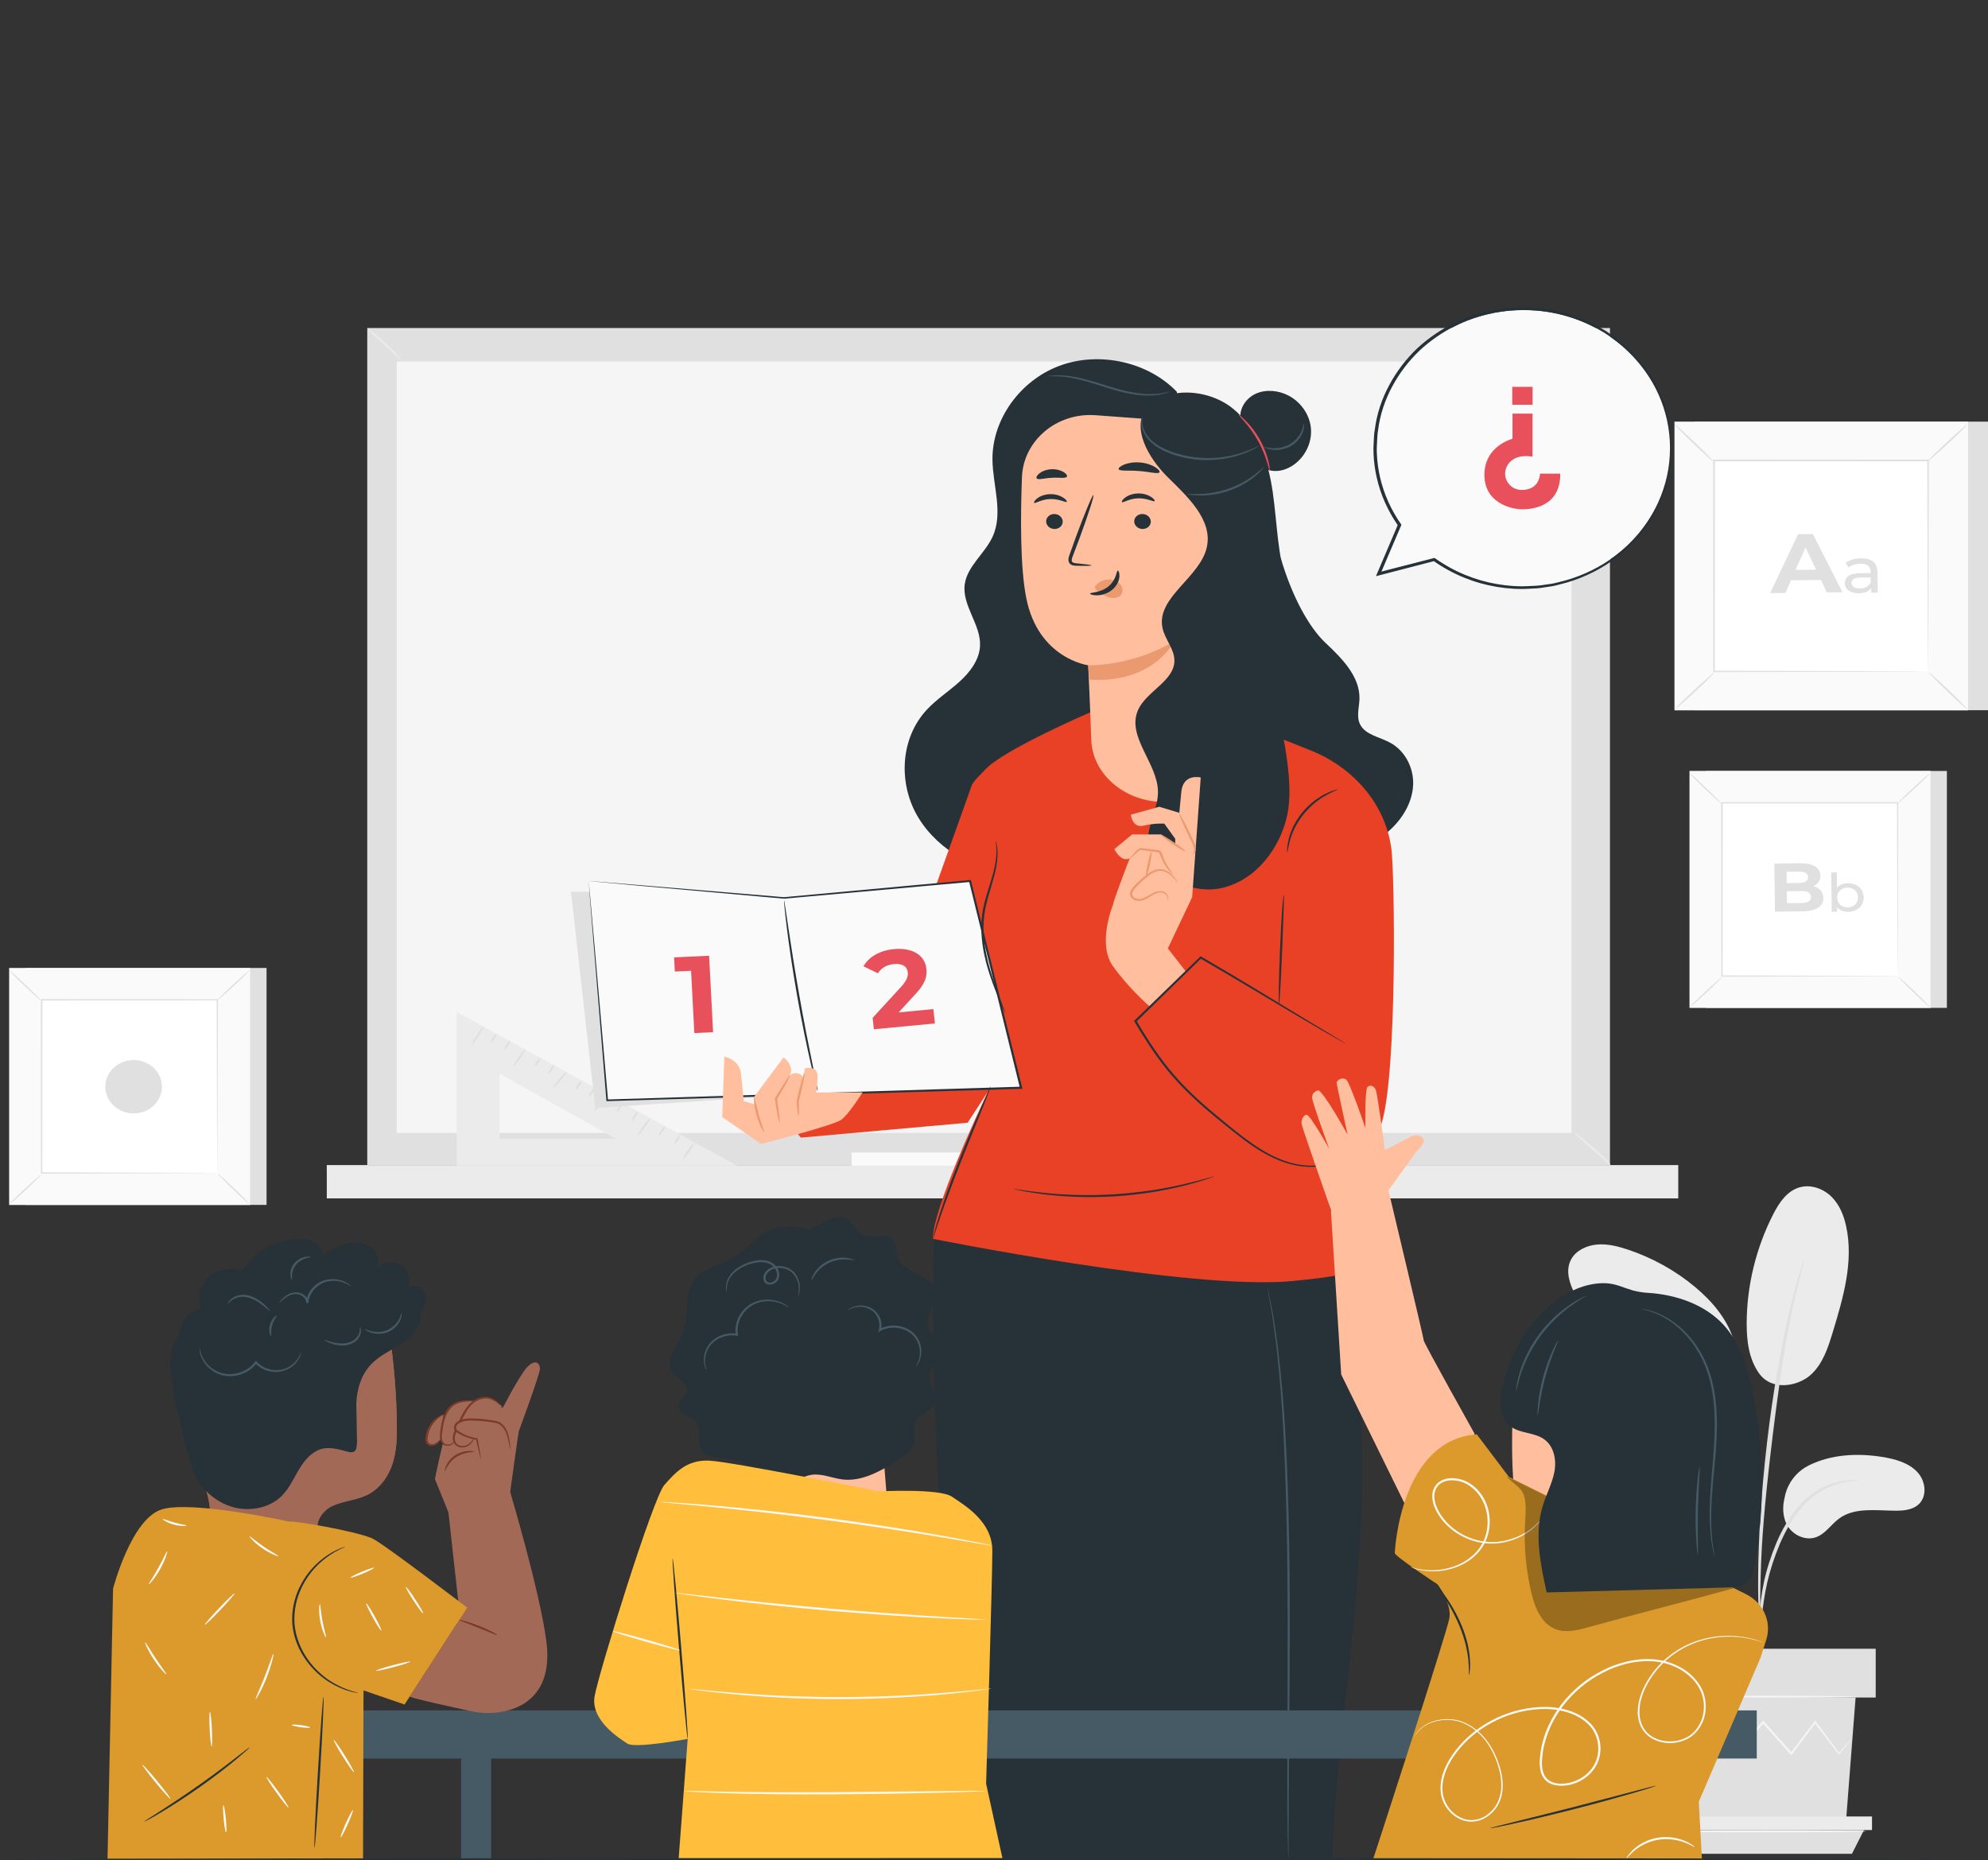 <svg width="140" height="131" viewBox="0 0 140 131" fill="none" xmlns="http://www.w3.org/2000/svg">
<rect x="0" y="0" width="140" height="131" fill="#333333" stroke="none"/>
<g clip-path="url(#clip0_849_199681)">
<path d="M140.003 29.692H119.33V50.014H140.003V29.692Z" fill="#E0E0E0"/>
<path d="M138.602 29.692H117.929V50.014H138.602V29.692Z" fill="#FAFAFA"/>
<path d="M138.608 50.02H117.923V29.687H138.608V50.02ZM117.935 50.006H138.593V29.695H117.935V50.006Z" fill="#E0E0E0"/>
<path d="M135.821 32.423H120.707V47.282H135.821V32.423Z" fill="white"/>
<path d="M120.707 47.38C120.719 47.395 120.575 47.55 120.335 47.791C120.095 48.031 119.753 48.356 119.375 48.71C118.994 49.064 118.646 49.378 118.388 49.601C118.13 49.825 117.965 49.958 117.95 49.944C117.938 49.932 118.079 49.777 118.322 49.536C118.562 49.296 118.904 48.97 119.285 48.617C119.666 48.263 120.017 47.946 120.275 47.723C120.53 47.499 120.695 47.366 120.707 47.38Z" fill="#E0E0E0"/>
<path d="M135.821 47.344C135.836 47.332 136.001 47.468 136.256 47.694C136.511 47.921 136.856 48.243 137.231 48.6C137.606 48.959 137.939 49.287 138.176 49.531C138.413 49.774 138.554 49.93 138.539 49.944C138.527 49.955 138.362 49.822 138.107 49.593C137.852 49.367 137.507 49.044 137.132 48.685C136.757 48.325 136.421 47.994 136.184 47.751C135.947 47.511 135.809 47.355 135.821 47.344Z" fill="#E0E0E0"/>
<path d="M135.779 32.462C135.767 32.448 135.911 32.292 136.151 32.052C136.391 31.811 136.733 31.486 137.111 31.133C137.492 30.779 137.84 30.465 138.098 30.241C138.356 30.018 138.521 29.885 138.536 29.899C138.548 29.91 138.407 30.066 138.164 30.306C137.924 30.547 137.582 30.872 137.201 31.226C136.82 31.579 136.469 31.896 136.211 32.12C135.959 32.343 135.791 32.476 135.779 32.462Z" fill="#E0E0E0"/>
<path d="M120.665 32.499C120.65 32.51 120.485 32.374 120.23 32.148C119.975 31.922 119.63 31.599 119.255 31.243C118.88 30.883 118.547 30.555 118.31 30.312C118.073 30.069 117.932 29.913 117.947 29.899C117.959 29.887 118.124 30.02 118.379 30.25C118.634 30.476 118.979 30.799 119.354 31.158C119.729 31.517 120.065 31.848 120.302 32.092C120.542 32.332 120.68 32.488 120.665 32.499Z" fill="#E0E0E0"/>
<path d="M135.779 47.282C135.779 47.282 135.776 47.256 135.776 47.208C135.776 47.157 135.773 47.089 135.773 47.001C135.77 46.815 135.77 46.546 135.767 46.201C135.764 45.496 135.758 44.472 135.752 43.173C135.746 40.571 135.734 36.864 135.722 32.425L135.779 32.479C131.378 32.482 126.212 32.485 120.707 32.488H120.704L120.77 32.425C120.767 37.88 120.764 42.981 120.761 47.284L120.704 47.231C125.222 47.242 128.981 47.25 131.618 47.259C132.935 47.264 133.973 47.27 134.684 47.273C135.035 47.276 135.305 47.279 135.494 47.279C135.584 47.279 135.653 47.282 135.704 47.282C135.755 47.279 135.779 47.282 135.779 47.282C135.779 47.282 135.758 47.284 135.713 47.284C135.662 47.284 135.596 47.287 135.509 47.287C135.323 47.29 135.056 47.29 134.708 47.293C134 47.296 132.968 47.301 131.657 47.307C129.011 47.313 125.237 47.324 120.707 47.335H120.65V47.282C120.647 42.978 120.644 37.877 120.641 32.423V32.36H120.707H120.71C126.215 32.363 131.381 32.366 135.782 32.369H135.839V32.423C135.827 36.876 135.815 40.596 135.809 43.208C135.803 44.503 135.797 45.522 135.794 46.223C135.791 46.566 135.788 46.832 135.788 47.016C135.788 47.1 135.785 47.168 135.785 47.216C135.782 47.259 135.782 47.282 135.779 47.282Z" fill="#E0E0E0"/>
<path d="M128.234 40.84L126.125 40.865L125.735 41.753L124.658 41.767L126.626 37.617L127.664 37.606L129.752 41.705L128.648 41.719L128.234 40.84ZM127.892 40.118L127.151 38.548L126.452 40.135L127.892 40.118Z" fill="#E0E0E0"/>
<path d="M132.212 40.279L132.233 41.733L131.777 41.739L131.774 41.422C131.618 41.643 131.324 41.773 130.907 41.779C130.307 41.787 129.923 41.499 129.917 41.083C129.911 40.695 130.184 40.376 130.973 40.364L131.735 40.356V40.268C131.729 39.9 131.492 39.688 131.015 39.694C130.7 39.697 130.379 39.801 130.178 39.962L129.974 39.637C130.247 39.433 130.64 39.32 131.066 39.315C131.786 39.309 132.203 39.62 132.212 40.279ZM131.741 41.004L131.735 40.667L130.994 40.675C130.517 40.681 130.385 40.851 130.388 41.054C130.391 41.295 130.613 41.442 130.979 41.439C131.339 41.436 131.624 41.284 131.741 41.004Z" fill="#E0E0E0"/>
<path d="M137.105 54.292H120.134V70.976H137.105V54.292Z" fill="#E0E0E0"/>
<path d="M135.956 54.292H118.985V70.976H135.956V54.292Z" fill="#FAFAFA"/>
<path d="M135.962 70.982H118.979V54.287H135.962V70.982ZM118.991 70.973H135.953V54.298H118.991V70.973Z" fill="#E0E0E0"/>
<path d="M133.673 56.536H121.265V68.735H133.673V56.536Z" fill="white"/>
<path d="M121.265 68.814C121.274 68.826 121.157 68.953 120.959 69.151C120.761 69.349 120.482 69.615 120.17 69.906C119.858 70.198 119.57 70.455 119.36 70.639C119.147 70.823 119.012 70.931 119 70.922C118.988 70.911 119.105 70.786 119.306 70.588C119.504 70.39 119.783 70.124 120.095 69.833C120.407 69.541 120.695 69.284 120.908 69.1C121.121 68.913 121.256 68.806 121.265 68.814Z" fill="#E0E0E0"/>
<path d="M133.673 68.786C133.685 68.778 133.82 68.888 134.03 69.075C134.24 69.261 134.522 69.525 134.831 69.819C135.14 70.113 135.413 70.385 135.608 70.583C135.803 70.784 135.917 70.911 135.908 70.922C135.896 70.933 135.764 70.823 135.554 70.636C135.344 70.45 135.062 70.186 134.753 69.889C134.444 69.595 134.171 69.324 133.976 69.123C133.778 68.922 133.664 68.795 133.673 68.786Z" fill="#E0E0E0"/>
<path d="M133.64 56.57C133.631 56.559 133.748 56.431 133.946 56.233C134.144 56.035 134.423 55.769 134.735 55.478C135.047 55.186 135.335 54.929 135.545 54.745C135.758 54.561 135.893 54.454 135.905 54.462C135.917 54.474 135.8 54.598 135.599 54.796C135.401 54.994 135.122 55.26 134.807 55.551C134.495 55.843 134.207 56.1 133.994 56.284C133.787 56.471 133.649 56.581 133.64 56.57Z" fill="#E0E0E0"/>
<path d="M121.232 56.598C121.22 56.606 121.085 56.496 120.875 56.309C120.665 56.123 120.383 55.86 120.074 55.565C119.765 55.271 119.492 54.999 119.297 54.801C119.102 54.601 118.988 54.473 118.997 54.462C119.009 54.451 119.141 54.561 119.351 54.748C119.561 54.934 119.843 55.198 120.152 55.495C120.461 55.789 120.734 56.06 120.929 56.261C121.13 56.462 121.244 56.59 121.232 56.598Z" fill="#E0E0E0"/>
<path d="M133.64 68.735C133.64 68.735 133.637 68.716 133.637 68.676C133.637 68.633 133.634 68.577 133.634 68.506C133.634 68.353 133.631 68.133 133.628 67.847C133.625 67.27 133.622 66.43 133.616 65.36C133.61 63.224 133.601 60.18 133.592 56.536L133.64 56.581C130.028 56.584 125.786 56.584 121.268 56.587L121.322 56.536C121.319 61.014 121.316 65.202 121.313 68.735L121.265 68.69C124.973 68.698 128.06 68.707 130.226 68.713C131.306 68.718 132.158 68.721 132.743 68.724C133.031 68.727 133.253 68.727 133.409 68.73C133.481 68.73 133.538 68.732 133.58 68.732C133.619 68.732 133.64 68.732 133.64 68.735C133.64 68.735 133.622 68.738 133.586 68.738C133.544 68.738 133.49 68.738 133.418 68.741C133.265 68.741 133.046 68.744 132.761 68.747C132.179 68.749 131.333 68.752 130.256 68.758C128.084 68.763 124.988 68.772 121.265 68.781H121.217V68.735C121.214 65.202 121.211 61.014 121.208 56.536V56.485H121.262C125.78 56.488 130.022 56.49 133.634 56.49H133.682V56.536C133.673 60.191 133.664 63.247 133.658 65.388C133.652 66.452 133.649 67.29 133.646 67.864C133.643 68.147 133.643 68.362 133.64 68.515C133.64 68.585 133.637 68.639 133.637 68.679C133.643 68.718 133.64 68.735 133.64 68.735Z" fill="#E0E0E0"/>
<path d="M128.405 63.236C128.414 63.821 127.907 64.166 126.926 64.178L124.997 64.2L124.949 60.814L126.77 60.791C127.703 60.78 128.186 61.128 128.195 61.654C128.201 61.993 128.012 62.257 127.709 62.404C128.129 62.523 128.399 62.811 128.405 63.236ZM125.816 61.394L125.828 62.191L126.686 62.18C127.106 62.175 127.334 62.036 127.331 61.77C127.328 61.504 127.097 61.377 126.674 61.382L125.816 61.394ZM127.535 63.165C127.532 62.879 127.289 62.746 126.842 62.752L125.834 62.763L125.846 63.6L126.854 63.589C127.301 63.583 127.541 63.453 127.535 63.165Z" fill="#E0E0E0"/>
<path d="M131.243 63.187C131.252 63.79 130.793 64.203 130.154 64.212C129.833 64.214 129.551 64.107 129.371 63.886L129.374 64.2L128.996 64.206L128.957 61.439L129.353 61.433L129.368 62.523C129.545 62.308 129.815 62.2 130.124 62.197C130.763 62.186 131.234 62.582 131.243 63.187ZM130.844 63.19C130.838 62.769 130.517 62.5 130.1 62.506C129.686 62.511 129.371 62.786 129.377 63.207C129.383 63.629 129.704 63.9 130.118 63.895C130.538 63.892 130.85 63.612 130.844 63.19Z" fill="#E0E0E0"/>
<path d="M113.378 23.1H25.863V82.044H113.378V23.1Z" fill="#E0E0E0"/>
<path d="M110.672 25.457H27.942V79.78H110.672V25.457Z" fill="#F5F5F5"/>
<path d="M118.187 82.047H23.013V84.392H118.187V82.047Z" fill="#EBEBEB"/>
<path d="M25.893 23.157C26.718 23.85 27.511 24.583 28.264 25.347L25.893 23.157Z" fill="#EBEBEB"/>
<path d="M28.263 25.347C28.23 25.375 27.705 24.88 27.051 24.277C26.397 23.675 25.863 23.188 25.893 23.157C25.92 23.126 26.505 23.564 27.159 24.172C27.816 24.778 28.293 25.318 28.263 25.347Z" fill="#EBEBEB"/>
<path d="M110.734 25.63C111.616 24.823 112.498 24.017 113.38 23.208L110.734 25.63Z" fill="#EBEBEB"/>
<path d="M113.381 23.208C113.411 23.236 112.844 23.802 112.112 24.47C111.38 25.137 110.765 25.655 110.735 25.627C110.705 25.599 111.272 25.033 112.004 24.362C112.736 23.697 113.351 23.18 113.381 23.208Z" fill="#EBEBEB"/>
<path d="M110.885 79.766C111.788 80.536 113.564 82.044 113.375 82.044L110.885 79.766Z" fill="#EBEBEB"/>
<path d="M113.375 82.047C113.435 82.05 112.826 81.546 112.124 80.932C111.416 80.315 110.855 79.8 110.882 79.769C110.909 79.741 111.518 80.208 112.229 80.825C112.583 81.133 112.895 81.424 113.111 81.648C113.219 81.758 113.3 81.854 113.351 81.925C113.375 81.962 113.393 81.99 113.399 82.019C113.411 82.052 113.369 82.052 113.375 82.047Z" fill="#EBEBEB"/>
<path d="M69.046 81.161H59.974V82.092H69.046V81.161Z" fill="#FAFAFA"/>
<path d="M32.16 71.259V82.08H51.886L32.16 71.259ZM35.184 75.616L43.384 80.193H35.184V75.616Z" fill="#EBEBEB"/>
<path d="M34.053 72.3C34.09 72.323 33.934 72.62 33.706 72.968C33.477 73.316 33.261 73.579 33.225 73.556C33.19 73.534 33.346 73.236 33.574 72.888C33.801 72.54 34.017 72.277 34.053 72.3Z" fill="#E0E0E0"/>
<path d="M36.978 73.887C37.014 73.91 36.861 74.198 36.636 74.535C36.411 74.872 36.199 75.126 36.163 75.106C36.127 75.084 36.279 74.795 36.505 74.459C36.73 74.119 36.943 73.865 36.978 73.887Z" fill="#E0E0E0"/>
<path d="M39.907 75.474C39.94 75.5 39.757 75.774 39.493 76.085C39.232 76.397 38.992 76.632 38.956 76.606C38.923 76.581 39.106 76.306 39.37 75.995C39.634 75.681 39.874 75.449 39.907 75.474Z" fill="#E0E0E0"/>
<path d="M42.781 77.124C42.814 77.149 42.631 77.424 42.367 77.735C42.106 78.046 41.866 78.281 41.83 78.255C41.797 78.23 41.98 77.956 42.244 77.644C42.508 77.333 42.748 77.098 42.781 77.124Z" fill="#E0E0E0"/>
<path d="M45.784 78.748C45.82 78.77 45.649 79.062 45.406 79.401C45.16 79.738 44.935 79.993 44.899 79.97C44.863 79.947 45.034 79.656 45.277 79.316C45.523 78.977 45.751 78.722 45.784 78.748Z" fill="#E0E0E0"/>
<path d="M48.907 80.454C48.943 80.476 48.79 80.754 48.568 81.076C48.346 81.396 48.136 81.639 48.1 81.616C48.064 81.594 48.214 81.317 48.439 80.994C48.661 80.674 48.871 80.431 48.907 80.454Z" fill="#E0E0E0"/>
<path d="M34.965 72.801C35.002 72.823 34.938 72.979 34.828 73.152C34.714 73.324 34.593 73.446 34.554 73.426C34.516 73.406 34.581 73.248 34.693 73.075C34.806 72.9 34.929 72.778 34.965 72.801Z" fill="#E0E0E0"/>
<path d="M35.925 73.304C35.962 73.327 35.898 73.483 35.788 73.655C35.673 73.828 35.553 73.95 35.514 73.93C35.478 73.907 35.541 73.751 35.653 73.579C35.767 73.406 35.889 73.282 35.925 73.304Z" fill="#E0E0E0"/>
<path d="M38.059 74.487C38.094 74.51 38.032 74.665 37.92 74.838C37.806 75.01 37.687 75.132 37.648 75.112C37.611 75.09 37.675 74.934 37.785 74.761C37.9 74.589 38.023 74.467 38.059 74.487Z" fill="#E0E0E0"/>
<path d="M39.019 74.99C39.055 75.013 38.992 75.169 38.881 75.341C38.767 75.514 38.647 75.635 38.608 75.616C38.572 75.593 38.635 75.437 38.746 75.265C38.86 75.092 38.983 74.971 39.019 74.99Z" fill="#E0E0E0"/>
<path d="M40.948 76.119C40.984 76.142 40.921 76.298 40.81 76.47C40.696 76.643 40.576 76.764 40.537 76.745C40.501 76.722 40.564 76.566 40.675 76.394C40.789 76.221 40.912 76.097 40.948 76.119Z" fill="#E0E0E0"/>
<path d="M41.863 76.623C41.899 76.646 41.836 76.801 41.725 76.974C41.611 77.146 41.491 77.268 41.452 77.248C41.416 77.226 41.479 77.07 41.59 76.897C41.704 76.725 41.827 76.603 41.863 76.623Z" fill="#E0E0E0"/>
<path d="M43.837 77.698C43.873 77.721 43.81 77.876 43.699 78.049C43.585 78.221 43.465 78.343 43.426 78.323C43.39 78.3 43.453 78.145 43.564 77.972C43.678 77.8 43.801 77.678 43.837 77.698Z" fill="#E0E0E0"/>
<path d="M44.899 78.289C44.935 78.312 44.872 78.468 44.761 78.64C44.647 78.813 44.527 78.934 44.488 78.915C44.452 78.892 44.515 78.736 44.626 78.564C44.74 78.388 44.863 78.267 44.899 78.289Z" fill="#E0E0E0"/>
<path d="M46.807 79.342C46.843 79.364 46.78 79.52 46.669 79.693C46.555 79.865 46.435 79.987 46.396 79.967C46.36 79.944 46.423 79.789 46.534 79.616C46.648 79.444 46.768 79.319 46.807 79.342Z" fill="#E0E0E0"/>
<path d="M47.908 79.936C47.944 79.959 47.881 80.114 47.77 80.287C47.656 80.459 47.536 80.581 47.497 80.561C47.458 80.541 47.524 80.383 47.635 80.21C47.749 80.038 47.872 79.916 47.908 79.936Z" fill="#E0E0E0"/>
<path d="M127.43 103.172C128.972 102.422 130.79 102.323 132.503 102.592C133.424 102.736 134.384 102.994 135.008 103.647C135.635 104.298 135.752 105.447 135.035 106.007C134.606 106.341 134.009 106.392 133.454 106.386C132.113 106.372 130.625 106.148 129.554 106.909C128.942 107.342 128.537 108.067 127.805 108.279C127.091 108.488 126.284 108.089 125.903 107.481C125.525 106.873 125.51 106.112 125.687 105.427C125.69 105.424 125.876 103.927 127.43 103.172Z" fill="#EBEBEB"/>
<path d="M123.896 96.739C124.838 98.009 126.674 97.587 127.523 96.812C128.372 96.037 128.732 94.911 129.059 93.841C129.806 91.391 130.559 88.823 130.004 86.327C129.839 85.58 129.542 84.839 128.987 84.284C128.432 83.73 127.577 83.402 126.797 83.597C125.873 83.826 125.297 84.681 124.883 85.493C123.662 87.88 123.017 90.528 123.005 93.18C123.002 94.416 123.155 95.714 123.896 96.739Z" fill="#EBEBEB"/>
<path d="M121.304 98.561C122.327 97.415 122.522 95.743 122.066 94.305C121.61 92.868 120.581 91.646 119.393 90.65C118.001 89.482 116.366 88.571 114.608 87.988C113.915 87.759 113.186 87.578 112.457 87.643C111.728 87.708 110.99 88.061 110.651 88.673C110.147 89.578 110.63 90.678 111.152 91.573C112.073 93.151 113.123 94.662 114.296 96.085C115.238 97.231 116.318 98.36 117.752 98.877C119.189 99.395 120.68 99.333 121.439 98.397" fill="#EBEBEB"/>
<path d="M123.833 115.906C123.851 115.906 123.878 115.703 123.917 115.329C123.959 114.908 124.016 114.381 124.079 113.753C124.157 113.091 124.259 112.302 124.454 111.442C124.649 110.585 124.952 109.657 125.345 108.714C125.75 107.778 126.245 106.926 126.821 106.247C127.394 105.563 128.063 105.068 128.69 104.782C129.314 104.49 129.875 104.372 130.262 104.321C130.652 104.284 130.871 104.253 130.871 104.239C130.871 104.222 130.652 104.219 130.25 104.23C129.851 104.256 129.269 104.349 128.609 104.632C127.949 104.909 127.241 105.41 126.638 106.109C126.032 106.805 125.519 107.673 125.108 108.627C124.709 109.586 124.409 110.525 124.223 111.399C124.037 112.274 123.953 113.071 123.896 113.739C123.842 114.41 123.824 114.95 123.812 115.323C123.809 115.697 123.815 115.906 123.833 115.906Z" fill="#E0E0E0"/>
<path d="M123.947 114.693C123.956 114.693 123.962 114.599 123.962 114.424C123.962 114.223 123.962 113.968 123.959 113.657C123.956 112.992 123.956 112.03 123.995 110.842C124.058 108.466 124.274 105.908 124.694 102.304C125.09 98.914 125.624 94.968 126.185 92.401C126.305 91.819 126.428 91.292 126.542 90.834C126.65 90.373 126.743 89.977 126.833 89.654C126.911 89.352 126.974 89.105 127.022 88.91C127.064 88.74 127.079 88.647 127.073 88.647C127.064 88.644 127.031 88.732 126.974 88.899C126.911 89.091 126.833 89.335 126.737 89.632C126.632 89.951 126.524 90.345 126.404 90.803C126.275 91.261 126.143 91.785 126.011 92.367C125.456 94.693 124.865 97.941 124.442 101.557C124.022 105.17 123.833 108.46 123.815 110.842C123.8 112.033 123.827 112.998 123.86 113.663C123.881 113.974 123.896 114.229 123.911 114.429C123.926 114.602 123.938 114.695 123.947 114.693Z" fill="#E0E0E0"/>
<path d="M123.965 108.35C123.983 108.35 123.98 108.064 123.959 107.549C123.929 107.034 123.854 106.29 123.698 105.382C123.536 104.474 123.308 103.396 122.951 102.222C122.795 101.687 122.432 100.402 121.55 98.484C120.389 95.884 118.808 93.759 117.437 92.444C117.116 92.096 116.756 91.841 116.468 91.595C116.321 91.476 116.189 91.357 116.054 91.264C115.919 91.176 115.793 91.094 115.679 91.021C115.226 90.729 114.974 90.577 114.965 90.591C114.923 90.642 115.976 91.227 117.308 92.56C118.631 93.89 120.167 96.003 121.319 98.58C121.961 99.978 122.411 101.226 122.729 102.284C123.095 103.444 123.341 104.513 123.524 105.413C123.698 106.315 123.8 107.051 123.863 107.56C123.911 108.067 123.947 108.35 123.965 108.35Z" fill="#E0E0E0"/>
<path d="M117.461 119.542L118.136 128.253H130.001L130.676 119.542H117.461Z" fill="#E0E0E0"/>
<path d="M132.092 116.107H116.315V119.542H132.092V116.107Z" fill="#E0E0E0"/>
<path d="M116.315 127.919V128.873H117.056H131.831V127.919H116.315Z" fill="#EBEBEB"/>
<path d="M117.782 130.547L117.056 128.873H131.267L130.418 130.547H117.782Z" fill="#E0E0E0"/>
<path d="M130.454 122.388C130.457 122.391 130.439 122.416 130.4 122.467C130.352 122.527 130.295 122.6 130.223 122.688C130.055 122.892 129.824 123.172 129.533 123.523L129.503 123.559L129.473 123.52C129.038 122.954 128.459 122.196 127.775 121.305H127.874C127.37 121.978 126.806 122.73 126.203 123.537L126.152 123.608L126.092 123.542C125.474 122.849 124.805 122.097 124.109 121.319L124.223 121.316C124.19 121.355 124.151 121.401 124.115 121.446C123.5 122.173 122.906 122.878 122.342 123.542L122.282 123.613L122.228 123.54C121.625 122.736 121.064 121.986 120.554 121.307L120.65 121.313C119.825 122.199 119.126 122.951 118.589 123.525L118.553 123.565L118.526 123.52C118.253 123.09 118.037 122.747 117.881 122.498C117.815 122.388 117.758 122.298 117.716 122.227C117.68 122.165 117.662 122.131 117.665 122.131C117.668 122.128 117.692 122.159 117.734 122.216C117.782 122.283 117.842 122.371 117.917 122.479C118.082 122.722 118.31 123.059 118.595 123.483L118.532 123.477C119.06 122.895 119.747 122.133 120.56 121.237L120.611 121.18L120.656 121.242C121.169 121.918 121.736 122.665 122.345 123.463L122.231 123.46C122.792 122.793 123.386 122.088 124.001 121.361C124.037 121.316 124.076 121.273 124.109 121.231L124.166 121.163L124.223 121.228C124.916 122.009 125.585 122.764 126.2 123.458L126.089 123.46C126.698 122.657 127.268 121.91 127.778 121.239L127.829 121.174L127.877 121.239C128.546 122.139 129.113 122.906 129.539 123.477L129.479 123.475C129.782 123.132 130.022 122.861 130.199 122.663C130.277 122.578 130.34 122.507 130.391 122.453C130.427 122.411 130.451 122.388 130.454 122.388Z" fill="#F5F5F5"/>
<path d="M130.841 119.485C130.841 119.525 127.868 119.556 124.202 119.556C120.533 119.556 117.56 119.525 117.56 119.485C117.56 119.446 120.533 119.415 124.202 119.415C127.868 119.415 130.841 119.446 130.841 119.485Z" fill="#F5F5F5"/>
<path d="M131.441 128.966C131.441 129.006 128.21 129.037 124.223 129.037C120.236 129.037 117.005 129.006 117.005 128.966C117.005 128.926 120.236 128.895 124.223 128.895C128.21 128.895 131.441 128.926 131.441 128.966Z" fill="#F5F5F5"/>
<path d="M18.771 68.166H1.8V84.85H18.771V68.166Z" fill="#E0E0E0"/>
<path d="M17.619 68.166H0.648V84.85H17.619V68.166Z" fill="#FAFAFA"/>
<path d="M17.625 84.856H0.645V68.161H17.628V84.856H17.625ZM0.654 84.845H17.616V68.169H0.654V84.845Z" fill="#E0E0E0"/>
<path d="M15.339 70.41H2.931V82.61H15.339V70.41Z" fill="white"/>
<path d="M2.931 82.689C2.94 82.7 2.823 82.827 2.625 83.025C2.427 83.224 2.148 83.49 1.836 83.781C1.524 84.072 1.236 84.33 1.026 84.514C0.813 84.698 0.678 84.805 0.666 84.797C0.654 84.785 0.771 84.661 0.972 84.463C1.17 84.265 1.449 83.999 1.761 83.707C2.073 83.416 2.361 83.158 2.574 82.975C2.784 82.785 2.922 82.677 2.931 82.689Z" fill="#E0E0E0"/>
<path d="M15.339 82.658C15.351 82.649 15.486 82.76 15.696 82.946C15.906 83.133 16.188 83.396 16.497 83.69C16.806 83.985 17.079 84.256 17.274 84.454C17.469 84.655 17.583 84.782 17.574 84.794C17.562 84.805 17.43 84.695 17.22 84.508C17.01 84.321 16.728 84.058 16.419 83.761C16.11 83.467 15.837 83.195 15.642 82.994C15.441 82.796 15.327 82.669 15.339 82.658Z" fill="#E0E0E0"/>
<path d="M15.306 70.441C15.297 70.43 15.414 70.303 15.612 70.105C15.81 69.906 16.089 69.641 16.401 69.349C16.713 69.058 17.001 68.8 17.211 68.616C17.424 68.433 17.559 68.325 17.571 68.334C17.583 68.345 17.466 68.469 17.265 68.667C17.067 68.865 16.788 69.131 16.473 69.423C16.161 69.714 15.873 69.972 15.66 70.156C15.45 70.345 15.315 70.453 15.306 70.441Z" fill="#E0E0E0"/>
<path d="M2.898 70.472C2.886 70.481 2.751 70.37 2.541 70.184C2.331 69.997 2.049 69.734 1.74 69.44C1.431 69.145 1.158 68.874 0.963 68.676C0.768 68.475 0.654 68.348 0.663 68.336C0.675 68.325 0.807 68.435 1.017 68.622C1.227 68.809 1.509 69.072 1.818 69.369C2.127 69.663 2.4 69.935 2.595 70.136C2.793 70.334 2.907 70.464 2.898 70.472Z" fill="#E0E0E0"/>
<path d="M15.306 82.607C15.306 82.607 15.303 82.587 15.303 82.547C15.303 82.505 15.3 82.448 15.3 82.377C15.3 82.225 15.297 82.004 15.294 81.718C15.291 81.141 15.288 80.301 15.282 79.231C15.276 77.095 15.267 74.051 15.258 70.407L15.306 70.453C11.694 70.455 7.452 70.455 2.934 70.458L2.988 70.407C2.985 74.886 2.982 79.073 2.979 82.607L2.931 82.561C6.639 82.57 9.726 82.578 11.892 82.584C12.972 82.59 13.824 82.593 14.409 82.595C14.697 82.598 14.919 82.598 15.075 82.601C15.147 82.601 15.204 82.604 15.246 82.604C15.285 82.607 15.303 82.607 15.306 82.607C15.306 82.607 15.288 82.609 15.252 82.609C15.21 82.609 15.156 82.609 15.084 82.612C14.931 82.612 14.712 82.615 14.427 82.618C13.845 82.621 12.999 82.624 11.922 82.629C9.75 82.635 6.654 82.644 2.931 82.652H2.883V82.607C2.88 79.076 2.88 74.886 2.877 70.41V70.359H2.931C7.449 70.362 11.691 70.365 15.303 70.365H15.351V70.41C15.342 74.065 15.333 77.121 15.327 79.263C15.321 80.326 15.318 81.164 15.315 81.738C15.312 82.021 15.312 82.236 15.309 82.389C15.309 82.46 15.306 82.513 15.306 82.553C15.306 82.59 15.306 82.609 15.306 82.607Z" fill="#E0E0E0"/>
<path d="M11.406 76.53C11.406 77.568 10.512 78.411 9.411 78.411C8.31 78.411 7.416 77.568 7.416 76.53C7.416 75.491 8.31 74.648 9.411 74.648C10.512 74.651 11.406 75.491 11.406 76.53Z" fill="#E0E0E0"/>
<path d="M107.297 21.836C101.602 21.836 96.988 26.187 96.988 31.557C96.988 33.529 97.612 35.362 98.683 36.893L97.201 40.452L101.089 39.314C102.817 40.545 104.966 41.275 107.297 41.275C112.991 41.275 117.605 36.924 117.605 31.554C117.605 26.184 112.991 21.836 107.297 21.836Z" fill="#FAFAFA"/>
<path d="M109.877 33.353H108.452C108.452 33.353 108.452 34.482 107.207 34.502C106.562 34.514 106.226 34.115 106.088 33.806C105.929 33.45 105.977 33.045 106.19 32.717C106.433 32.341 106.961 31.998 107.924 32.16V29.127H106.514V30.903C106.514 30.903 104.536 31.384 104.536 33.441C104.536 35.407 106.406 35.866 107.207 35.866C107.819 35.866 109.904 35.727 109.877 33.353Z" fill="#E8505B"/>
<path d="M106.497 28.503H107.928V27.242H106.497V28.503Z" fill="#E8505B"/>
<path d="M117.689 31.554C117.692 31.554 117.695 31.497 117.692 31.384C117.689 31.26 117.683 31.096 117.677 30.884C117.671 30.773 117.671 30.649 117.659 30.516C117.638 30.38 117.617 30.233 117.593 30.074C117.569 29.913 117.542 29.743 117.515 29.559C117.467 29.378 117.416 29.186 117.365 28.985C117.146 28.176 116.768 27.197 116.075 26.195C115.394 25.194 114.419 24.156 113.096 23.313C111.77 22.484 110.105 21.847 108.233 21.677C107.765 21.66 107.288 21.607 106.802 21.649C106.559 21.666 106.313 21.66 106.07 21.694C105.827 21.728 105.581 21.765 105.335 21.799C104.357 21.988 103.358 22.26 102.424 22.735C101.491 23.199 100.6 23.796 99.808 24.526C99.031 25.27 98.359 26.139 97.84 27.109C97.318 28.074 96.955 29.143 96.817 30.255C96.76 30.53 96.76 30.813 96.742 31.096C96.721 31.379 96.712 31.662 96.727 31.944C96.751 32.513 96.826 33.082 96.955 33.645C97.231 34.867 97.759 36.019 98.464 37.029L98.452 36.927C97.954 38.101 97.462 39.249 96.985 40.373L96.898 40.576L97.123 40.517C98.464 40.169 99.769 39.832 101.029 39.504L100.933 39.487C102.295 40.455 103.853 41.071 105.398 41.326C106.169 41.453 106.94 41.507 107.684 41.459C108.056 41.445 108.425 41.428 108.782 41.36C108.962 41.334 109.139 41.309 109.316 41.281C109.493 41.25 109.661 41.199 109.832 41.159C112.583 40.494 114.614 38.896 115.775 37.314C116.366 36.522 116.792 35.741 117.056 35.025C117.125 34.847 117.188 34.675 117.251 34.511C117.296 34.341 117.341 34.177 117.383 34.021C117.425 33.865 117.464 33.715 117.5 33.574C117.53 33.43 117.545 33.291 117.566 33.161C117.602 32.901 117.65 32.672 117.659 32.471C117.665 32.273 117.671 32.106 117.677 31.964C117.68 31.837 117.683 31.735 117.683 31.656C117.692 31.591 117.692 31.554 117.689 31.554C117.686 31.554 117.68 31.588 117.674 31.659C117.668 31.738 117.659 31.84 117.647 31.967C117.638 32.106 117.626 32.273 117.611 32.471C117.596 32.669 117.542 32.895 117.5 33.155C117.302 34.168 116.873 35.69 115.67 37.243C114.506 38.794 112.496 40.353 109.793 40.992C109.625 41.029 109.457 41.08 109.283 41.108C109.109 41.134 108.935 41.156 108.758 41.182C108.407 41.244 108.047 41.261 107.678 41.272C106.946 41.318 106.193 41.261 105.437 41.134C103.925 40.879 102.401 40.271 101.068 39.32L101.023 39.289L100.969 39.303C99.707 39.629 98.401 39.962 97.06 40.307L97.198 40.455C97.678 39.331 98.167 38.183 98.668 37.009L98.692 36.955L98.659 36.907C97.969 35.919 97.453 34.793 97.183 33.599C97.057 33.051 96.985 32.493 96.961 31.939C96.946 31.662 96.958 31.384 96.976 31.11C96.994 30.835 96.994 30.558 97.048 30.289C97.183 29.2 97.537 28.156 98.047 27.211C98.554 26.263 99.209 25.412 99.968 24.682C100.741 23.966 101.608 23.378 102.523 22.922C103.436 22.455 104.414 22.184 105.371 21.994C105.614 21.96 105.854 21.923 106.091 21.89C106.331 21.855 106.571 21.861 106.808 21.844C107.282 21.799 107.75 21.85 108.212 21.864C110.051 22.023 111.692 22.639 113 23.445C114.308 24.266 115.277 25.285 115.961 26.266C116.654 27.248 117.041 28.213 117.272 29.011C117.329 29.211 117.383 29.401 117.431 29.579C117.464 29.76 117.491 29.93 117.521 30.088C117.548 30.247 117.575 30.391 117.596 30.524C117.611 30.657 117.614 30.782 117.626 30.889C117.641 31.099 117.656 31.263 117.665 31.387C117.677 31.497 117.683 31.554 117.689 31.554Z" fill="#263238"/>
<path d="M65.872 86.256C65.695 86.805 64.903 111.447 69.742 130.873L93.823 130.924C94.144 117.646 99.523 96.993 91.738 85.575L65.872 86.256Z" fill="#263238"/>
<path d="M90.184 39.269C90.979 41.997 92.182 44.184 93.352 45.279C94.525 46.376 95.779 47.661 95.737 49.217C95.719 49.828 95.503 50.476 95.788 51.027C96.157 51.743 97.135 51.896 97.87 52.286C98.956 52.861 99.562 54.08 99.517 55.254C99.472 56.428 98.848 57.537 97.969 58.372C97.057 59.238 95.611 59.843 94.477 59.255C93.793 58.898 93.403 58.202 93.058 57.54C91.273 54.114 89.653 50.611 88.207 47.044" fill="#263238"/>
<path d="M82.876 27.593C80.866 25.488 77.431 24.721 74.635 25.751C71.839 26.781 69.862 29.54 69.892 32.372C69.913 34.196 70.669 36.112 69.904 37.789C69.364 38.975 68.11 39.872 67.939 41.153C67.738 42.642 69.088 43.988 69.016 45.485C68.971 46.461 68.32 47.327 67.573 48.003C66.826 48.682 65.956 49.239 65.272 49.975C63.367 52.017 63.244 55.24 64.684 57.597C66.124 59.953 68.905 61.43 71.77 61.75C74.635 62.07 77.554 61.325 80.086 60.027C81.736 59.181 83.287 58.066 84.271 56.556C85.252 55.045 85.588 53.087 84.814 51.474" fill="#263238"/>
<path d="M73.789 26.495C73.792 26.524 74.284 26.447 75.07 26.552C75.859 26.642 76.903 26.968 78.055 27.338C79.21 27.706 80.32 27.907 81.13 27.85C81.532 27.828 81.853 27.763 82.066 27.695C82.279 27.63 82.393 27.576 82.39 27.57C82.381 27.542 81.919 27.735 81.127 27.754C80.335 27.785 79.252 27.576 78.103 27.208C76.954 26.84 75.889 26.524 75.085 26.456C74.686 26.416 74.359 26.419 74.134 26.442C73.909 26.461 73.789 26.487 73.789 26.495Z" fill="#455A64"/>
<path d="M98.026 60.197C98.002 59.843 97.951 59.495 97.879 59.156C97.273 56.312 95.134 53.972 92.302 52.844L85.06 49.961L76.78 50.162C76.78 50.162 70.627 52.812 69.388 54.193C69.295 54.298 68.47 55.065 68.413 55.364L62.185 72.804L54.217 77.486L56.401 80.114L68.143 79.065L69.568 76.883C68.788 78.53 65.692 85.195 65.692 87.238C65.692 87.238 83.815 90.896 91.03 90.212C94.207 89.912 94.957 89.632 94.957 89.632L92.839 82.146C94.597 82.032 96.388 81.017 97.111 79.594C98.344 77.146 98.251 63.49 98.026 60.197Z" fill="#E84126"/>
<path d="M41.455 62.797H40.21L41.92 78.021L56.68 77.062L55.015 63.957L41.455 62.797Z" fill="#E0E0E0"/>
<path d="M41.455 62.044L42.763 77.486L71.902 76.6L68.314 62.044L55.21 63.235L41.455 62.044Z" fill="#FAFAFA"/>
<path d="M41.455 62.044C41.455 62.044 41.533 62.047 41.692 62.058C41.857 62.073 42.091 62.09 42.397 62.115C43.024 62.166 43.942 62.242 45.124 62.339C47.509 62.539 50.953 62.825 55.216 63.182H55.204C58.933 62.839 63.388 62.429 68.305 61.976L68.368 61.971L68.383 62.027C69.487 66.497 70.702 71.417 71.98 76.584L72.001 76.671L71.905 76.674C71.47 76.688 71.002 76.702 70.528 76.716C59.95 77.031 50.239 77.319 42.763 77.543L42.706 77.545L42.703 77.492C42.316 72.75 42.001 68.885 41.782 66.198C41.677 64.865 41.593 63.827 41.536 63.117C41.509 62.769 41.488 62.5 41.476 62.316C41.458 62.135 41.455 62.044 41.455 62.044C41.455 62.044 41.467 62.141 41.485 62.324C41.503 62.511 41.527 62.783 41.56 63.136C41.623 63.849 41.716 64.893 41.836 66.231C42.07 68.908 42.409 72.758 42.82 77.48L42.757 77.427C50.236 77.195 59.944 76.895 70.522 76.569C70.993 76.555 71.464 76.541 71.899 76.527L71.827 76.617C70.555 71.451 69.343 66.531 68.242 62.058L68.32 62.109C63.403 62.551 58.948 62.952 55.216 63.286H55.21H55.204C50.962 62.907 47.53 62.599 45.157 62.387C43.969 62.279 43.048 62.194 42.418 62.135C42.106 62.106 41.869 62.084 41.701 62.067C41.542 62.056 41.455 62.044 41.455 62.044Z" fill="#263238"/>
<path d="M57.586 76.847C57.58 76.847 57.565 76.801 57.541 76.714C57.514 76.609 57.478 76.482 57.439 76.329C57.352 75.992 57.235 75.505 57.097 74.903C56.821 73.698 56.47 72.023 56.143 70.164C55.816 68.305 55.57 66.616 55.417 65.388C55.339 64.774 55.285 64.279 55.252 63.934C55.237 63.776 55.228 63.646 55.216 63.538C55.21 63.447 55.21 63.399 55.213 63.399C55.219 63.399 55.228 63.445 55.246 63.535C55.264 63.643 55.285 63.773 55.309 63.928C55.363 64.293 55.435 64.78 55.525 65.374C55.705 66.596 55.969 68.283 56.296 70.138C56.623 71.995 56.956 73.669 57.205 74.88C57.325 75.469 57.424 75.953 57.499 76.315C57.529 76.47 57.553 76.6 57.574 76.705C57.586 76.799 57.592 76.847 57.586 76.847Z" fill="#263238"/>
<path d="M49.936 67.304L50.218 72.688L48.898 72.75L48.667 68.365L47.524 68.418L47.47 67.42L49.936 67.304Z" fill="#E8505B"/>
<path d="M65.731 71.061L65.839 72.074L61.54 72.481L61.453 71.678L63.439 69.516C63.895 69.016 63.955 68.733 63.928 68.472C63.883 68.051 63.547 67.836 62.947 67.892C62.458 67.938 62.065 68.155 61.825 68.54L60.805 68.048C61.18 67.4 61.933 66.933 62.959 66.837C64.228 66.718 65.137 67.25 65.239 68.223C65.293 68.744 65.191 69.233 64.468 70.006L63.283 71.296L65.731 71.061Z" fill="#E8505B"/>
<path d="M53.551 80.53L50.863 78.663L51.01 74.408C51.01 74.408 52.072 74.611 52.18 75.607C52.288 76.603 52.381 77.545 52.381 77.545L53.23 77.786L53.113 77.234L55.177 74.462C55.177 74.462 55.96 75.007 55.63 75.729C56.005 75.384 56.602 75.669 56.539 75.989L56.683 75.234C56.683 75.234 57.622 74.971 57.58 75.868C57.541 76.716 57.469 76.934 57.469 76.934L60.748 76.926C60.748 76.926 59.803 78.436 59.257 78.847C58.711 79.26 53.728 80.527 53.728 80.527" fill="#FFBE9D"/>
<path d="M53.803 79.715C53.767 79.732 53.476 79.223 53.284 78.541C53.089 77.856 53.071 77.282 53.11 77.279C53.155 77.274 53.242 77.834 53.434 78.504C53.623 79.172 53.845 79.698 53.803 79.715Z" fill="#EB996E"/>
<path d="M54.895 79.062C54.853 79.067 54.709 78.326 54.568 77.387L54.565 77.362L54.577 77.339C54.592 77.313 54.61 77.285 54.625 77.257C55.144 76.394 55.597 75.712 55.633 75.732C55.672 75.752 55.279 76.468 54.76 77.33C54.742 77.359 54.727 77.387 54.712 77.412L54.721 77.367C54.859 78.306 54.934 79.056 54.895 79.062Z" fill="#EB996E"/>
<path d="M56.23 78.57C56.197 78.572 56.143 78.154 56.101 77.565V77.557L56.104 77.545C56.14 77.384 56.179 77.217 56.218 77.045C56.413 76.224 56.605 75.568 56.647 75.576C56.689 75.585 56.566 76.258 56.371 77.076C56.329 77.248 56.287 77.412 56.248 77.574L56.251 77.554C56.272 78.148 56.266 78.57 56.23 78.57Z" fill="#EB996E"/>
<path d="M86.548 29.93L86.56 31.319L86.872 52.097C86.908 54.51 84.739 56.459 82 56.476C79.234 56.493 76.93 54.532 76.849 52.097C76.765 49.539 76.63 46.849 76.63 46.849C76.63 46.849 73.12 46.393 72.271 42.112C71.848 39.985 71.86 36.477 71.968 33.608C72.064 31.025 74.419 29.039 77.152 29.24L86.548 29.93Z" fill="#FFBE9D"/>
<path d="M73.672 36.712C73.669 37.003 73.93 37.246 74.251 37.252C74.572 37.26 74.836 37.031 74.839 36.74C74.842 36.448 74.581 36.205 74.26 36.197C73.939 36.191 73.675 36.42 73.672 36.712Z" fill="#263238"/>
<path d="M72.826 35.41C72.901 35.481 73.333 35.158 73.963 35.144C74.59 35.122 75.061 35.413 75.127 35.339C75.16 35.306 75.082 35.178 74.878 35.045C74.677 34.912 74.335 34.788 73.942 34.799C73.549 34.81 73.225 34.955 73.039 35.099C72.85 35.249 72.79 35.379 72.826 35.41Z" fill="#263238"/>
<path d="M79.876 36.712C79.873 37.003 80.134 37.246 80.455 37.252C80.776 37.26 81.04 37.031 81.043 36.74C81.046 36.448 80.785 36.205 80.464 36.197C80.14 36.191 79.876 36.42 79.876 36.712Z" fill="#263238"/>
<path d="M79.012 35.359C79.087 35.43 79.522 35.107 80.149 35.093C80.776 35.071 81.247 35.362 81.313 35.288C81.346 35.255 81.268 35.127 81.064 34.994C80.863 34.861 80.521 34.737 80.128 34.748C79.735 34.759 79.411 34.904 79.225 35.048C79.036 35.198 78.973 35.328 79.012 35.359Z" fill="#263238"/>
<path d="M76.858 39.818C76.861 39.784 76.468 39.73 75.832 39.671C75.67 39.659 75.517 39.634 75.487 39.529C75.445 39.422 75.508 39.255 75.58 39.077C75.721 38.706 75.868 38.318 76.021 37.911C76.633 36.253 77.071 34.889 76.999 34.867C76.927 34.844 76.375 36.171 75.763 37.829C75.616 38.239 75.475 38.627 75.343 39C75.286 39.173 75.187 39.371 75.277 39.597C75.325 39.71 75.445 39.789 75.547 39.812C75.652 39.84 75.742 39.838 75.82 39.84C76.459 39.86 76.855 39.852 76.858 39.818Z" fill="#263238"/>
<path d="M76.627 46.849C76.627 46.849 79.699 46.956 82.687 45.154C82.687 45.154 81.292 48.144 76.72 47.861L76.627 46.849Z" fill="#EB996E"/>
<path d="M77.164 41.241C77.383 40.952 77.773 40.788 78.169 40.817C78.442 40.836 78.721 40.955 78.895 41.159C79.066 41.365 79.111 41.66 78.967 41.863C78.805 42.093 78.451 42.155 78.148 42.081C77.845 42.008 77.581 41.83 77.332 41.648C77.263 41.597 77.191 41.547 77.146 41.479C77.101 41.411 77.089 41.317 77.14 41.258" fill="#EB996E"/>
<path d="M78.721 40.18C78.619 40.177 78.637 40.822 78.064 41.292C77.494 41.764 76.765 41.713 76.762 41.801C76.753 41.841 76.927 41.923 77.236 41.923C77.539 41.926 77.974 41.821 78.325 41.532C78.673 41.244 78.817 40.865 78.832 40.602C78.847 40.333 78.766 40.177 78.721 40.18Z" fill="#263238"/>
<path d="M78.781 33.039C78.847 33.198 79.474 33.107 80.215 33.169C80.956 33.22 81.559 33.407 81.652 33.26C81.694 33.189 81.586 33.039 81.34 32.889C81.097 32.739 80.713 32.601 80.269 32.567C79.825 32.533 79.42 32.609 79.156 32.719C78.883 32.836 78.751 32.966 78.781 33.039Z" fill="#263238"/>
<path d="M73.006 33.687C73.12 33.82 73.549 33.667 74.071 33.647C74.59 33.611 75.037 33.712 75.133 33.568C75.175 33.498 75.103 33.364 74.905 33.243C74.71 33.121 74.392 33.025 74.032 33.045C73.675 33.065 73.369 33.195 73.192 33.339C73.012 33.483 72.955 33.625 73.006 33.687Z" fill="#263238"/>
<path d="M80.815 28.569C79.597 30.097 80.866 32.258 82.267 33.636C83.671 35.014 85.381 36.615 84.997 38.491C84.553 40.667 81.397 42.059 81.868 44.232C82.039 45.024 82.702 45.7 82.705 46.509C82.711 47.969 80.707 48.676 80.131 50.031C79.342 51.887 81.514 53.738 81.547 55.738C81.565 56.872 80.884 57.933 80.848 59.068C80.773 61.393 83.689 63.097 86.083 62.525C88.474 61.954 90.112 59.752 90.634 57.478C91.156 55.203 90.364 52.006 89.98 49.709L94.123 50.614C94.894 49.921 93.841 49.183 93.667 48.19C93.232 45.703 91.498 43.598 90.673 41.199C89.953 39.102 89.947 36.859 89.632 34.675C89.317 32.49 88.6 30.216 86.83 28.776C85.063 27.336 82 27.157 80.572 28.9" fill="#263238"/>
<path d="M83.503 68.404L82.243 66.789L83.956 63.179L84.559 54.751C84.559 54.751 83.317 54.439 83.191 55.766C83.116 56.544 83.05 57.24 83.05 57.24L81.64 56.813L79.636 57.37C79.636 57.37 79.726 58.332 80.533 58.143C81.34 57.953 81.994 58.001 81.994 58.001L82.762 59.068V59.447L81.742 58.762H79.726L78.478 59.795C78.478 59.795 78.898 60.737 79.555 60.451C79.555 60.451 78.466 63.23 78.367 63.75C78.367 63.75 77.26 66.458 78.367 68.025C79.474 69.592 80.962 70.877 80.962 70.877L83.503 68.404Z" fill="#FFBE9D"/>
<path d="M84.007 60.169C83.989 60.157 84.13 60.019 84.091 59.75C84.055 59.489 83.83 59.147 83.653 58.751C83.278 57.965 83.002 57.317 83.044 57.3C83.083 57.283 83.419 57.905 83.797 58.692C83.887 58.884 83.974 59.068 84.058 59.246C84.136 59.419 84.199 59.589 84.205 59.741C84.211 59.894 84.163 60.013 84.112 60.084C84.058 60.154 84.013 60.177 84.007 60.169Z" fill="#EB996E"/>
<path d="M83.479 59.95C83.455 59.984 83.038 59.75 82.555 59.424C82.072 59.102 81.7 58.799 81.739 58.757C81.76 58.737 82.162 58.977 82.648 59.303C83.131 59.631 83.506 59.919 83.479 59.95Z" fill="#EB996E"/>
<path d="M82.576 61.541C82.564 61.552 82.378 61.399 82.153 61.091C82.042 60.935 81.925 60.743 81.823 60.514C81.772 60.4 81.724 60.273 81.685 60.151C81.664 60.095 81.637 60.052 81.598 60.035C81.556 60.016 81.481 60.01 81.406 59.999C80.995 59.948 80.605 59.883 80.293 59.851L80.314 59.849C80.212 59.888 80.104 60.001 80.02 60.078C79.933 60.16 79.855 60.236 79.789 60.293C79.66 60.412 79.558 60.457 79.552 60.443C79.546 60.431 79.621 60.375 79.735 60.242C79.801 60.166 79.87 60.089 79.942 60.007C80.032 59.919 80.098 59.809 80.281 59.727L80.287 59.724H80.302C80.641 59.741 81.019 59.798 81.433 59.849C81.505 59.86 81.58 59.86 81.67 59.9C81.766 59.942 81.811 60.032 81.832 60.098C81.874 60.23 81.913 60.344 81.958 60.457C82.048 60.68 82.153 60.873 82.249 61.028C82.441 61.351 82.597 61.526 82.576 61.541Z" fill="#EB996E"/>
<path d="M80.704 61.787C80.662 61.778 80.716 61.359 80.824 60.853C80.932 60.347 81.055 59.942 81.097 59.951C81.139 59.959 81.085 60.375 80.977 60.884C80.866 61.391 80.746 61.795 80.704 61.787Z" fill="#EB996E"/>
<path d="M82.219 63.365C82.201 63.362 82.27 63.258 82.18 63.097C82.138 63.02 82.054 62.938 81.937 62.887C81.82 62.836 81.664 62.836 81.505 62.884C81.343 62.93 81.181 63.023 81.01 63.131C80.836 63.238 80.647 63.365 80.401 63.425C80.158 63.481 79.843 63.436 79.66 63.201C79.57 63.083 79.558 62.921 79.606 62.788C79.651 62.652 79.735 62.542 79.825 62.44C80.188 62.05 80.566 61.719 80.956 61.453C81.154 61.325 81.373 61.227 81.598 61.207C81.823 61.187 82.03 61.252 82.189 61.337C82.513 61.512 82.681 61.753 82.795 61.903C82.906 62.058 82.957 62.152 82.948 62.157C82.939 62.163 82.87 62.081 82.747 61.937C82.621 61.798 82.441 61.577 82.138 61.427C81.988 61.354 81.805 61.306 81.613 61.328C81.421 61.348 81.226 61.439 81.04 61.563C80.674 61.821 80.296 62.157 79.948 62.534C79.78 62.715 79.666 62.95 79.792 63.119C79.912 63.283 80.173 63.34 80.371 63.292C80.794 63.187 81.109 62.859 81.478 62.78C81.658 62.734 81.841 62.74 81.979 62.808C82.114 62.876 82.198 62.975 82.24 63.068C82.318 63.266 82.219 63.374 82.219 63.365Z" fill="#EB996E"/>
<path d="M95.365 80.974C95.365 80.974 95.284 81.079 95.092 81.249C94.903 81.416 94.591 81.645 94.135 81.829C93.682 82.018 93.079 82.165 92.371 82.171C91.663 82.185 90.856 82.032 90.04 81.698C89.221 81.368 88.399 80.861 87.586 80.253C86.776 79.636 85.93 78.96 85.06 78.221C84.193 77.483 83.317 76.662 82.513 75.726C81.709 74.792 80.989 73.746 80.311 72.642C80.17 72.407 80.032 72.175 79.891 71.943L79.864 71.895L79.906 71.856C81.532 70.274 83.083 68.766 84.508 67.38L84.547 67.34L84.595 67.369C87.61 69.123 90.127 70.684 91.921 71.765C92.812 72.3 93.52 72.727 94.015 73.027C94.252 73.171 94.438 73.282 94.57 73.364C94.627 73.4 94.675 73.429 94.711 73.451C94.741 73.471 94.759 73.483 94.756 73.485C94.756 73.488 94.738 73.48 94.705 73.463C94.666 73.443 94.618 73.415 94.558 73.383C94.42 73.307 94.231 73.2 93.991 73.067C93.496 72.787 92.776 72.371 91.873 71.839C90.064 70.778 87.535 69.233 84.517 67.487L84.607 67.476C83.185 68.865 81.637 70.376 80.014 71.96L80.026 71.873C80.164 72.102 80.305 72.337 80.443 72.569C81.118 73.666 81.832 74.707 82.627 75.633C83.422 76.564 84.289 77.378 85.15 78.117C86.893 79.565 88.459 80.937 90.079 81.6C90.88 81.936 91.669 82.092 92.365 82.086C93.061 82.089 93.655 81.953 94.108 81.775C94.561 81.6 94.876 81.384 95.068 81.223C95.269 81.068 95.359 80.969 95.365 80.974Z" fill="#263238"/>
<path d="M90.418 63.037C90.43 63.043 90.421 63.145 90.418 63.34C90.412 63.566 90.403 63.841 90.394 64.16C90.367 64.89 90.334 65.83 90.295 66.871C90.25 67.929 90.205 68.888 90.166 69.581C90.145 69.901 90.127 70.175 90.112 70.401C90.097 70.594 90.082 70.701 90.07 70.701C90.058 70.701 90.052 70.594 90.052 70.399C90.049 70.204 90.052 69.923 90.058 69.575C90.07 68.882 90.097 67.923 90.142 66.862C90.187 65.804 90.238 64.845 90.286 64.152C90.328 63.464 90.388 63.032 90.418 63.037Z" fill="#263238"/>
<path d="M94.216 55.591C94.225 55.616 93.892 55.721 93.409 55.99C93.166 56.12 92.896 56.304 92.614 56.527C92.338 56.756 92.053 57.031 91.795 57.35C91.54 57.673 91.336 58.004 91.177 58.318C91.024 58.635 90.913 58.932 90.844 59.187C90.703 59.699 90.685 60.03 90.655 60.027C90.643 60.027 90.643 59.945 90.646 59.792C90.649 59.642 90.676 59.424 90.736 59.161C90.793 58.895 90.898 58.59 91.045 58.261C91.201 57.936 91.408 57.591 91.669 57.26C91.936 56.932 92.233 56.652 92.521 56.423C92.815 56.199 93.1 56.021 93.355 55.896C93.607 55.772 93.823 55.687 93.976 55.645C94.126 55.602 94.21 55.58 94.216 55.591Z" fill="#263238"/>
<path d="M70.801 71.355C70.792 71.358 70.714 71.199 70.582 70.908C70.453 70.617 70.27 70.192 70.063 69.66C69.664 68.602 69.115 67.089 69.106 65.337C69.097 64.902 69.154 64.477 69.217 64.073C69.292 63.668 69.4 63.286 69.508 62.927C69.73 62.208 69.94 61.566 70.054 61.017C70.168 60.465 70.186 60.01 70.165 59.699C70.147 59.385 70.102 59.215 70.117 59.212C70.123 59.212 70.135 59.252 70.156 59.334C70.177 59.416 70.207 59.535 70.225 59.693C70.267 60.01 70.264 60.474 70.162 61.037C70.06 61.597 69.856 62.248 69.646 62.967C69.541 63.326 69.439 63.705 69.367 64.101C69.307 64.5 69.253 64.913 69.262 65.343C69.268 67.06 69.793 68.566 70.168 69.629C70.36 70.164 70.528 70.591 70.639 70.891C70.753 71.185 70.81 71.352 70.801 71.355Z" fill="#263238"/>
<path d="M85.486 82.85C85.489 82.856 85.441 82.876 85.354 82.907C85.246 82.943 85.117 82.989 84.964 83.042C84.625 83.158 84.124 83.306 83.5 83.467C82.876 83.631 82.123 83.789 81.28 83.934C80.437 84.069 79.501 84.185 78.517 84.248C77.53 84.307 76.588 84.31 75.733 84.282C74.878 84.245 74.11 84.18 73.468 84.098C72.826 84.016 72.31 83.934 71.956 83.86C71.794 83.826 71.659 83.798 71.548 83.775C71.455 83.755 71.407 83.741 71.407 83.736C71.407 83.73 71.458 83.736 71.554 83.747C71.665 83.764 71.803 83.781 71.965 83.803C72.322 83.86 72.838 83.928 73.477 83.996C74.116 84.067 74.884 84.12 75.733 84.149C76.585 84.171 77.521 84.163 78.502 84.103C79.483 84.038 80.413 83.928 81.253 83.801C82.093 83.665 82.843 83.518 83.467 83.368C84.091 83.221 84.595 83.091 84.94 82.989C85.099 82.946 85.231 82.909 85.339 82.881C85.435 82.856 85.486 82.844 85.486 82.85Z" fill="#263238"/>
<path d="M69.742 76.51C69.751 76.513 69.715 76.671 69.616 76.943C69.517 77.214 69.364 77.608 69.169 78.088C68.779 79.053 68.233 80.377 67.654 81.851C67.072 83.325 66.577 84.669 66.238 85.648C66.079 86.121 65.947 86.511 65.848 86.811C65.758 87.085 65.701 87.238 65.692 87.235C65.683 87.232 65.716 87.077 65.791 86.797C65.86 86.517 65.983 86.115 66.133 85.62C66.445 84.63 66.925 83.277 67.507 81.803C68.086 80.326 68.653 79.005 69.067 78.052C69.268 77.593 69.433 77.214 69.562 76.923C69.676 76.654 69.73 76.507 69.742 76.51Z" fill="#263238"/>
<path d="M90.733 130.819C90.73 130.819 90.727 130.785 90.724 130.714C90.721 130.638 90.718 130.536 90.712 130.409C90.706 130.131 90.694 129.738 90.682 129.237C90.664 128.219 90.652 126.745 90.655 124.926C90.655 121.285 90.709 116.257 90.661 110.703C90.601 105.15 90.421 100.122 90.061 96.498C89.965 95.593 89.899 94.772 89.788 94.056C89.74 93.7 89.695 93.366 89.653 93.058C89.632 92.905 89.614 92.758 89.593 92.616C89.569 92.478 89.542 92.345 89.521 92.22C89.431 91.725 89.362 91.338 89.314 91.066C89.293 90.939 89.278 90.84 89.263 90.766C89.254 90.698 89.248 90.664 89.251 90.661C89.254 90.661 89.263 90.695 89.278 90.763C89.293 90.837 89.317 90.936 89.344 91.063C89.401 91.335 89.479 91.722 89.581 92.215C89.605 92.339 89.632 92.472 89.662 92.611C89.683 92.752 89.704 92.896 89.728 93.052C89.773 93.36 89.824 93.691 89.875 94.051C89.995 94.766 90.067 95.587 90.169 96.492C90.559 100.117 90.757 105.15 90.817 110.706C90.862 116.26 90.79 121.29 90.763 124.931C90.754 126.745 90.748 128.216 90.742 129.243C90.742 129.747 90.742 130.137 90.742 130.414C90.739 130.542 90.739 130.643 90.739 130.72C90.736 130.785 90.736 130.819 90.733 130.819Z" fill="#455A64"/>
<path d="M87.373 29.534C87.238 28.798 87.736 28.034 88.453 27.718C89.167 27.401 90.04 27.494 90.733 27.853C91.597 28.303 92.203 29.166 92.311 30.091C92.419 31.016 92.023 31.981 91.282 32.598C90.862 32.949 90.313 33.192 89.752 33.166C89.257 33.144 88.804 32.918 88.342 32.751C87.88 32.584 87.346 32.473 86.899 32.677" fill="#263238"/>
<path d="M89.419 33.15C89.368 33.161 89.212 32.142 88.591 31.045C87.982 29.938 87.184 29.24 87.223 29.206C87.235 29.194 87.451 29.35 87.748 29.653C88.045 29.955 88.417 30.414 88.729 30.974C89.041 31.534 89.23 32.083 89.326 32.485C89.422 32.892 89.437 33.147 89.419 33.15Z" fill="#E8505B"/>
<path d="M88.681 31.39C88.687 31.398 88.57 31.472 88.351 31.599C88.126 31.715 87.796 31.882 87.361 32.023C86.5 32.318 85.204 32.538 83.809 32.306C83.116 32.19 82.471 31.99 81.928 31.724C81.382 31.46 80.947 31.107 80.701 30.731C80.449 30.357 80.377 29.989 80.38 29.746C80.38 29.624 80.398 29.528 80.41 29.466C80.428 29.404 80.44 29.373 80.443 29.373C80.458 29.375 80.422 29.506 80.44 29.743C80.455 29.978 80.542 30.323 80.794 30.671C81.286 31.39 82.489 31.933 83.839 32.159C85.204 32.386 86.473 32.188 87.331 31.922C88.189 31.661 88.666 31.361 88.681 31.39Z" fill="#455A64"/>
<path d="M88.996 32.906C89.005 32.912 88.954 32.977 88.858 33.087C88.762 33.201 88.609 33.351 88.405 33.523C88 33.868 87.361 34.276 86.575 34.55C85.786 34.825 85.021 34.907 84.475 34.892C84.202 34.887 83.98 34.867 83.83 34.842C83.68 34.816 83.599 34.799 83.599 34.788C83.602 34.762 83.935 34.805 84.472 34.788C85.009 34.774 85.75 34.677 86.518 34.411C87.286 34.143 87.916 33.761 88.33 33.444C88.75 33.127 88.975 32.889 88.996 32.906Z" fill="#455A64"/>
<path d="M91.831 29.817C91.846 29.817 91.876 30.032 91.771 30.36C91.669 30.686 91.399 31.121 90.919 31.404C90.436 31.684 89.902 31.721 89.548 31.664C89.188 31.608 88.996 31.489 89.005 31.475C89.014 31.452 89.218 31.534 89.563 31.56C89.902 31.588 90.394 31.537 90.838 31.28C91.279 31.019 91.546 30.626 91.669 30.326C91.792 30.023 91.804 29.814 91.831 29.817Z" fill="#455A64"/>
<path d="M123.716 120.447H10.89L10.596 123.839H32.472V130.924H34.584V123.839H114.869V130.957H116.981V123.839H123.716V120.447Z" fill="#455A64"/>
<path d="M100.267 94.41C100.267 94.257 97.954 84.562 97.78 83.829L99.73 81.11C99.73 81.11 100.444 80.468 100.225 80.182C100.006 79.896 99.628 79.86 99.202 80.123C98.932 80.287 97.534 80.986 97.534 80.986C97.534 80.986 97.003 77.053 96.892 76.767C96.781 76.481 96.49 76.349 96.298 76.555C96.106 76.762 96.154 79.43 96.154 79.43C96.154 79.43 95.029 76.139 94.789 76.012C94.438 75.822 94.129 76.117 94.129 76.244C94.129 76.374 94.9 79.899 94.9 79.899C94.9 79.899 93.112 76.685 92.809 76.787C92.506 76.892 92.425 77.047 92.398 77.279C92.371 77.511 93.607 80.906 93.607 80.906C93.607 80.906 92.233 78.419 91.987 78.499C91.741 78.575 91.624 78.912 91.663 79.164C91.699 79.39 93.409 84.29 93.724 85.195L94.45 96.792L99.391 106.85L103.849 100.974C103.849 100.974 100.267 94.569 100.267 94.41Z" fill="#FFBE9D"/>
<path d="M106.634 97.361C106.634 97.361 106.049 105.583 107.198 106.85C108.347 108.118 110.738 107.801 110.738 107.801L112.283 100.81L106.634 97.361Z" fill="#FFBE9D"/>
<path d="M103.999 101.008L106.259 104.004L111.359 106.528L122.954 112.262C124.184 112.871 124.784 114.217 124.385 115.471L123.983 116.735L119.633 126.881L119.855 130.955L96.7 130.921C96.7 130.921 101.905 114.961 102.073 113.937C102.241 112.913 101.236 111.572 101.236 111.572C101.236 111.572 98.224 109.6 98.224 109.365C98.23 109.13 98.647 101.401 103.999 101.008Z" fill="#DB9A2B"/>
<path d="M103.456 117.96C103.426 117.958 103.465 117.57 103.408 116.948C103.387 116.636 103.318 116.269 103.228 115.867C103.129 115.465 102.991 115.032 102.811 114.585C102.451 113.694 102.001 112.939 101.653 112.404C101.305 111.869 101.068 111.552 101.089 111.538C101.098 111.532 101.167 111.606 101.284 111.742C101.401 111.878 101.56 112.084 101.749 112.347C102.121 112.871 102.592 113.629 102.958 114.531C103.138 114.984 103.276 115.425 103.369 115.836C103.453 116.246 103.51 116.622 103.519 116.939C103.531 117.098 103.528 117.239 103.525 117.366C103.525 117.491 103.516 117.601 103.504 117.689C103.483 117.864 103.465 117.96 103.456 117.96Z" fill="#263238"/>
<path d="M116.639 125.752C116.642 125.76 116.483 125.817 116.192 125.91C115.901 126.004 115.478 126.131 114.953 126.284C113.906 126.589 112.451 126.994 110.834 127.407C109.217 127.82 107.747 128.168 106.676 128.403C106.142 128.522 105.707 128.612 105.407 128.672C105.107 128.731 104.939 128.759 104.936 128.748C104.933 128.737 105.095 128.691 105.392 128.615C105.716 128.533 106.139 128.428 106.649 128.301C107.735 128.029 109.187 127.664 110.792 127.263C112.391 126.844 113.837 126.465 114.92 126.182C115.427 126.049 115.85 125.939 116.171 125.854C116.471 125.78 116.636 125.743 116.639 125.752Z" fill="#263238"/>
<path d="M124.202 115.674C124.202 115.674 124.136 115.657 124.013 115.615C123.89 115.572 123.704 115.516 123.458 115.456C122.969 115.338 122.216 115.205 121.253 115.275C120.296 115.343 119.111 115.64 117.998 116.404C117.443 116.781 116.915 117.273 116.471 117.87C116.033 118.47 115.652 119.177 115.505 119.972C115.439 120.368 115.424 120.79 115.538 121.194C115.652 121.596 115.886 121.986 116.261 122.238C116.999 122.753 118.142 122.776 118.958 122.244C119.774 121.695 120.143 120.625 119.939 119.647C119.756 118.651 118.937 117.796 117.914 117.361C116.888 116.899 115.664 116.88 114.521 117.168C113.948 117.312 113.387 117.525 112.859 117.805C112.328 118.079 111.821 118.407 111.356 118.795C110.432 119.567 109.661 120.541 109.166 121.65C108.92 122.204 108.74 122.79 108.65 123.395C108.617 123.698 108.572 124.003 108.59 124.306C108.608 124.606 108.671 124.912 108.851 125.149C109.025 125.393 109.316 125.537 109.625 125.585C109.934 125.639 110.258 125.608 110.567 125.537C111.182 125.387 111.734 125.028 112.094 124.547C112.829 123.576 112.667 122.139 111.773 121.353C111.338 120.951 110.78 120.685 110.201 120.532C109.622 120.376 109.016 120.328 108.425 120.357C107.24 120.422 106.1 120.758 105.11 121.282C104.119 121.805 103.27 122.513 102.634 123.33C102.001 124.139 101.545 125.087 101.581 126.035C101.602 126.974 102.268 127.848 103.147 128.106C103.585 128.236 104.062 128.171 104.449 127.97C104.84 127.772 105.149 127.464 105.362 127.118C105.788 126.414 105.782 125.593 105.638 124.886C105.488 124.17 105.218 123.517 104.873 122.962C104.191 121.845 103.099 121.169 102.13 121.126C101.65 121.092 101.221 121.166 100.873 121.285C100.528 121.406 100.258 121.573 100.075 121.734C99.703 122.063 99.619 122.32 99.604 122.312C99.604 122.312 99.631 122.255 99.691 122.145C99.754 122.037 99.868 121.884 100.051 121.715C100.411 121.378 101.143 121.013 102.13 121.07C103.12 121.104 104.245 121.788 104.942 122.92C105.296 123.483 105.572 124.142 105.731 124.869C105.881 125.588 105.893 126.434 105.455 127.172C105.236 127.531 104.911 127.857 104.5 128.066C104.092 128.278 103.579 128.352 103.111 128.213C102.169 127.939 101.476 127.025 101.449 126.038C101.407 125.045 101.878 124.074 102.52 123.251C103.168 122.419 104.029 121.695 105.038 121.16C106.046 120.625 107.204 120.28 108.416 120.212C109.022 120.181 109.643 120.232 110.24 120.391C110.837 120.546 111.419 120.821 111.878 121.245C112.823 122.08 113 123.596 112.22 124.626C111.839 125.138 111.257 125.517 110.606 125.676C110.282 125.752 109.937 125.783 109.598 125.726C109.262 125.676 108.92 125.511 108.722 125.229C108.518 124.954 108.452 124.62 108.434 124.306C108.413 123.987 108.461 123.678 108.494 123.37C108.584 122.753 108.767 122.153 109.019 121.59C109.526 120.459 110.309 119.468 111.251 118.685C111.722 118.291 112.241 117.958 112.781 117.677C113.321 117.392 113.891 117.177 114.479 117.03C115.643 116.735 116.912 116.755 117.971 117.233C119.024 117.683 119.879 118.571 120.068 119.618C120.278 120.64 119.894 121.757 119.027 122.34C118.157 122.9 116.969 122.875 116.183 122.326C115.784 122.054 115.535 121.638 115.418 121.217C115.301 120.792 115.319 120.357 115.388 119.949C115.544 119.132 115.934 118.416 116.381 117.81C116.837 117.205 117.374 116.71 117.938 116.331C119.069 115.564 120.275 115.273 121.238 115.213C122.213 115.151 122.966 115.295 123.455 115.423C123.962 115.561 124.202 115.674 124.202 115.674Z" fill="#FAFAFA"/>
<path d="M108.71 106.768C108.71 106.768 108.566 107.068 108.125 107.487C107.693 107.897 106.928 108.432 105.82 108.632C105.271 108.734 104.641 108.731 104.002 108.576C103.366 108.417 102.718 108.112 102.163 107.648C101.884 107.416 101.629 107.147 101.413 106.842C101.2 106.536 101.014 106.196 100.921 105.817C100.831 105.447 100.828 105.014 101.065 104.657C101.296 104.298 101.749 104.103 102.187 104.097C102.628 104.086 103.057 104.202 103.42 104.408C103.78 104.623 104.08 104.901 104.308 105.22C104.764 105.863 104.938 106.618 104.908 107.314C104.89 107.665 104.818 108.001 104.707 108.318C104.59 108.632 104.425 108.918 104.23 109.173C103.828 109.671 103.324 110.03 102.817 110.251C101.797 110.709 100.846 110.692 100.24 110.604C99.625 110.505 99.319 110.347 99.319 110.347C99.325 110.33 99.64 110.466 100.249 110.548C100.849 110.618 101.782 110.616 102.769 110.157C103.261 109.934 103.744 109.583 104.125 109.099C104.308 108.853 104.464 108.579 104.575 108.276C104.68 107.97 104.746 107.645 104.761 107.308C104.785 106.635 104.611 105.911 104.176 105.3C103.957 104.997 103.669 104.734 103.333 104.533C102.994 104.341 102.589 104.233 102.184 104.244C101.782 104.253 101.392 104.423 101.188 104.737C100.981 105.045 100.975 105.438 101.062 105.789C101.146 106.146 101.323 106.471 101.53 106.768C101.737 107.065 101.983 107.325 102.25 107.552C102.787 108.004 103.411 108.304 104.029 108.463C104.647 108.618 105.259 108.627 105.793 108.533C106.877 108.349 107.636 107.843 108.074 107.45C108.53 107.045 108.692 106.754 108.71 106.768Z" fill="#FAFAFA"/>
<path d="M119.345 130.075C119.33 130.097 119.084 129.916 118.628 129.747C118.178 129.577 117.497 129.438 116.765 129.56C116.033 129.682 115.442 130.032 115.085 130.338C114.719 130.644 114.554 130.892 114.533 130.878C114.524 130.873 114.557 130.808 114.632 130.694C114.707 130.584 114.83 130.428 115.01 130.262C115.361 129.928 115.97 129.543 116.741 129.416C117.509 129.288 118.22 129.45 118.673 129.65C118.901 129.749 119.075 129.854 119.186 129.933C119.297 130.015 119.351 130.069 119.345 130.075Z" fill="#FAFAFA"/>
<g opacity="0.3">
<path d="M116.051 107.419C113.795 106.488 111.269 106.38 108.89 105.345L106.109 103.97C106.379 104.372 107.141 104.706 107.324 105.317C107.507 105.928 107.438 106.576 107.402 107.207C107.306 108.896 107.462 110.596 107.861 112.245C108.11 113.272 108.584 114.415 109.643 114.761C110.351 114.993 111.125 114.792 111.845 114.594C115.043 113.705 118.862 112.746 122.06 111.858C121.112 109.716 118.307 108.352 116.051 107.419Z" fill="black"/>
</g>
<path d="M123.344 97.698C122.993 96.116 122.489 94.501 121.364 93.284C120.05 91.864 118.025 91.159 116.033 91.043C114.323 90.942 113.984 90.149 112.238 90.418C111.566 90.523 110.927 90.766 110.345 91.103C107.9 92.52 106.532 94.843 105.818 97.579C105.551 98.603 105.539 99.879 106.445 100.496C107.102 100.943 108.032 100.883 108.695 101.322C109.43 101.811 109.619 102.785 109.469 103.622C109.316 104.459 108.893 105.229 108.644 106.044C108.041 108.021 108.479 110.129 108.92 112.143C113.168 112.027 117.416 111.911 121.664 111.793C122.156 111.779 122.693 111.747 123.05 111.431C123.353 111.162 123.449 110.749 123.524 110.364C124.325 106.18 124.262 101.854 123.344 97.698Z" fill="#263238"/>
<path d="M106.772 97.955C106.76 97.955 106.772 97.836 106.802 97.624C106.814 97.517 106.835 97.389 106.871 97.239C106.904 97.092 106.937 96.92 106.997 96.736C107.099 96.365 107.261 95.932 107.477 95.468C107.702 95.007 107.984 94.515 108.335 94.031C108.689 93.55 109.079 93.126 109.454 92.766C109.838 92.413 110.207 92.116 110.54 91.895C110.699 91.776 110.858 91.689 110.993 91.606C111.128 91.522 111.248 91.459 111.35 91.408C111.551 91.306 111.662 91.256 111.668 91.264C111.683 91.29 111.242 91.513 110.606 91.977C110.288 92.206 109.928 92.506 109.556 92.86C109.19 93.222 108.812 93.641 108.461 94.113C108.116 94.588 107.834 95.072 107.606 95.522C107.387 95.978 107.216 96.399 107.102 96.761C106.868 97.491 106.802 97.961 106.772 97.955Z" fill="#455A64"/>
<path d="M108.29 99.656C108.272 99.656 108.266 99.347 108.317 98.852C108.365 98.357 108.476 97.675 108.677 96.939C108.878 96.204 109.133 95.556 109.343 95.1C109.553 94.645 109.715 94.376 109.733 94.385C109.754 94.393 109.628 94.676 109.445 95.14C109.262 95.601 109.028 96.246 108.827 96.976C108.629 97.703 108.503 98.377 108.428 98.863C108.347 99.353 108.314 99.658 108.29 99.656Z" fill="#455A64"/>
<path d="M120.752 109.645C120.746 109.645 120.728 109.58 120.695 109.453C120.659 109.326 120.62 109.133 120.575 108.887C120.485 108.395 120.407 107.671 120.398 106.774C120.389 105.877 120.458 104.813 120.563 103.636C120.662 102.459 120.785 101.166 120.749 99.808C120.71 98.453 120.494 97.16 120.029 96.071C119.567 94.982 118.892 94.11 118.205 93.508C117.515 92.905 116.828 92.563 116.336 92.393C116.087 92.311 115.892 92.251 115.757 92.223C115.622 92.189 115.553 92.169 115.553 92.164C115.553 92.158 115.625 92.169 115.763 92.192C115.901 92.209 116.102 92.26 116.357 92.336C116.861 92.492 117.569 92.826 118.28 93.428C118.988 94.031 119.684 94.911 120.161 96.017C120.641 97.123 120.866 98.433 120.902 99.8C120.938 101.169 120.809 102.468 120.701 103.642C120.59 104.819 120.509 105.877 120.506 106.768C120.5 107.659 120.563 108.378 120.632 108.873C120.668 109.119 120.698 109.312 120.722 109.442C120.746 109.575 120.755 109.645 120.752 109.645Z" fill="#455A64"/>
<path d="M119.561 109.467C119.54 109.467 119.495 109.122 119.459 108.562C119.423 108.002 119.396 107.223 119.414 106.366C119.432 105.509 119.489 104.734 119.552 104.174C119.612 103.613 119.672 103.271 119.693 103.274C119.717 103.277 119.696 103.622 119.663 104.182C119.63 104.742 119.591 105.515 119.573 106.369C119.555 107.223 119.561 107.996 119.57 108.559C119.579 109.119 119.585 109.467 119.561 109.467Z" fill="#455A64"/>
<path d="M62.146 101.562C62.266 103.115 62.389 104.666 62.509 106.219C61.267 106.434 59.977 106.567 58.75 106.29C57.523 106.013 56.356 105.254 55.918 104.14C55.834 103.925 55.777 103.69 55.834 103.469C55.891 103.246 56.086 103.042 56.329 103.031" fill="#FFBE9D"/>
<path d="M65.47 96.597C65.665 96.023 66.487 95.68 66.496 95.083C66.502 94.461 65.632 94.121 65.377 93.541C64.993 92.67 66.13 91.739 65.869 90.834C65.557 89.748 63.577 89.632 63.208 88.559C63.055 88.115 63.205 87.558 62.824 87.238C62.323 86.819 61.453 87.241 60.829 86.986C60.247 86.749 60.1 86.021 59.521 85.778C58.906 85.518 58.225 85.942 57.643 86.256C57.469 86.35 57.25 86.474 57.025 86.584C56.035 86.282 54.466 86.321 53.791 86.819C52.999 87.402 52.39 88.183 51.508 88.658C50.731 89.077 49.759 89.244 49.141 89.835C48.037 90.888 48.631 92.613 48.067 93.957C47.875 94.416 47.548 94.823 47.341 95.276C47.137 95.731 47.071 96.28 47.386 96.682C47.704 97.084 48.37 97.318 48.385 97.805C48.397 98.283 47.728 98.637 47.791 99.112C47.86 99.627 48.67 99.751 49.021 100.167C49.48 100.713 49.012 101.559 49.414 102.139C49.849 102.765 50.896 102.632 51.706 102.813C53.11 103.127 54.154 104.572 55.582 104.355C56.131 104.27 56.599 103.942 57.148 103.859C57.886 103.749 58.6 104.1 59.341 104.185C60.679 104.34 61.93 103.633 63.04 102.96C63.607 102.615 64.222 102.213 64.369 101.619C64.504 101.081 64.228 100.473 64.534 99.992C64.819 99.545 65.518 99.386 65.77 98.922C66.163 98.204 65.212 97.364 65.47 96.597Z" fill="#263238"/>
<path d="M51.202 91.026C51.199 91.026 51.181 90.992 51.16 90.919C51.139 90.848 51.121 90.738 51.127 90.593C51.136 90.313 51.268 89.883 51.658 89.518C52.045 89.159 52.633 88.859 53.347 88.754C53.701 88.712 54.115 88.746 54.448 88.986C54.607 89.105 54.736 89.266 54.811 89.453C54.883 89.637 54.91 89.858 54.823 90.056C54.745 90.257 54.55 90.412 54.331 90.455C54.22 90.477 54.097 90.466 53.992 90.412C53.89 90.356 53.812 90.265 53.782 90.163C53.719 89.957 53.785 89.759 53.89 89.597C54.004 89.439 54.163 89.329 54.334 89.255C55.039 88.981 55.777 89.314 56.05 89.761C56.347 90.206 56.344 90.65 56.311 90.924C56.293 91.066 56.26 91.171 56.239 91.241C56.212 91.312 56.197 91.346 56.191 91.346C56.176 91.343 56.233 91.196 56.251 90.919C56.266 90.65 56.248 90.225 55.96 89.821C55.819 89.62 55.6 89.445 55.315 89.357C55.036 89.266 54.697 89.255 54.397 89.382C54.25 89.445 54.109 89.546 54.019 89.677C53.932 89.807 53.884 89.979 53.932 90.124C53.977 90.268 54.136 90.356 54.304 90.316C54.469 90.282 54.622 90.166 54.682 90.008C54.814 89.685 54.628 89.306 54.358 89.102C54.079 88.896 53.701 88.856 53.371 88.893C52.699 88.984 52.117 89.266 51.742 89.597C51.364 89.934 51.223 90.333 51.193 90.602C51.16 90.873 51.217 91.023 51.202 91.026Z" fill="#455A64"/>
<path d="M49.756 96.495C49.75 96.498 49.69 96.404 49.633 96.215C49.579 96.025 49.534 95.731 49.609 95.377C49.681 95.027 49.891 94.608 50.305 94.305C50.71 94.005 51.301 93.822 51.907 93.923L51.817 94.005C51.784 93.807 51.781 93.595 51.814 93.383C51.913 92.741 52.306 92.189 52.795 91.875C53.29 91.555 53.851 91.487 54.289 91.533C54.733 91.578 55.066 91.728 55.27 91.852C55.372 91.917 55.447 91.971 55.492 92.016C55.54 92.059 55.561 92.082 55.558 92.084C55.549 92.096 55.447 92.011 55.237 91.9C55.027 91.793 54.703 91.666 54.277 91.635C53.86 91.606 53.332 91.68 52.876 91.985C52.423 92.282 52.06 92.803 51.967 93.403C51.937 93.601 51.937 93.796 51.967 93.98L51.985 94.082L51.877 94.062C51.319 93.966 50.767 94.13 50.386 94.404C49.996 94.679 49.789 95.064 49.708 95.394C49.624 95.728 49.648 96.011 49.684 96.198C49.726 96.39 49.768 96.492 49.756 96.495Z" fill="#455A64"/>
<path d="M60.16 88.743C60.151 88.766 59.95 88.706 59.62 88.692C59.29 88.675 58.825 88.721 58.375 88.933C57.925 89.145 57.607 89.468 57.424 89.725C57.238 89.982 57.166 90.172 57.142 90.163C57.124 90.161 57.16 89.957 57.331 89.671C57.499 89.388 57.826 89.029 58.306 88.8C58.789 88.573 59.29 88.542 59.629 88.588C59.977 88.63 60.169 88.726 60.16 88.743Z" fill="#455A64"/>
<path d="M64.51 96.223C64.498 96.215 64.567 96.119 64.648 95.929C64.723 95.74 64.804 95.448 64.774 95.086C64.741 94.73 64.591 94.294 64.225 93.969C63.868 93.64 63.301 93.451 62.728 93.504C62.467 93.533 62.218 93.609 62.005 93.725L61.846 93.813L61.891 93.643C62.011 93.205 61.855 92.752 61.591 92.463C61.327 92.166 60.952 92.047 60.649 92.031C60.34 92.013 60.097 92.084 59.941 92.149C59.785 92.217 59.707 92.271 59.701 92.263C59.698 92.257 59.761 92.189 59.917 92.104C60.07 92.022 60.325 91.929 60.652 91.934C60.976 91.937 61.39 92.056 61.69 92.379C61.987 92.69 62.167 93.182 62.038 93.677L61.924 93.598C62.155 93.468 62.428 93.383 62.71 93.355C63.331 93.298 63.94 93.504 64.324 93.87C64.717 94.232 64.861 94.701 64.882 95.078C64.9 95.46 64.798 95.762 64.702 95.952C64.651 96.045 64.606 96.116 64.57 96.158C64.534 96.206 64.513 96.226 64.51 96.223Z" fill="#455A64"/>
<path d="M48.43 122.453C48.43 122.453 44.725 123.157 44.173 122.784C43.618 122.41 41.563 121.143 41.878 119.426C42.193 117.708 45.991 105.475 46.783 104.578C47.575 103.684 48.364 102.787 49.948 102.861C51.529 102.934 61.894 105.025 61.894 105.025C61.894 105.025 66.166 104.802 67.036 105.398C67.906 105.995 69.883 107.116 69.883 109.204C69.883 111.292 69.445 125.613 69.445 125.613L70.597 130.87H47.794L48.43 122.453Z" fill="#FFBE3B"/>
<path d="M48.43 122.453C48.388 122.456 48.115 119.612 47.821 116.101C47.527 112.59 47.323 109.741 47.368 109.739C47.41 109.736 47.683 112.579 47.977 116.09C48.271 119.601 48.472 122.45 48.43 122.453Z" fill="#263238"/>
<path d="M69.865 108.844C69.865 108.85 69.781 108.839 69.628 108.816C69.46 108.788 69.235 108.751 68.95 108.703C68.347 108.601 67.501 108.457 66.463 108.281C64.363 107.931 61.453 107.475 58.231 107.048C55.006 106.624 52.078 106.309 49.954 106.106C48.904 106.007 48.049 105.928 47.44 105.868C47.155 105.84 46.927 105.817 46.756 105.8C46.6 105.783 46.519 105.772 46.519 105.766C46.519 105.761 46.603 105.763 46.759 105.769C46.93 105.778 47.158 105.792 47.446 105.809C48.043 105.845 48.904 105.911 49.966 105.998C52.093 106.177 55.027 106.474 58.255 106.898C61.48 107.325 64.39 107.798 66.484 108.174C67.534 108.363 68.38 108.522 68.962 108.644C69.241 108.703 69.466 108.748 69.634 108.782C69.787 108.819 69.865 108.839 69.865 108.844Z" fill="#FAFAFA"/>
<path d="M69.445 114.059C69.445 114.064 69.367 114.064 69.22 114.064C69.058 114.062 68.845 114.056 68.578 114.05C68.023 114.036 67.216 114.002 66.223 113.957C64.234 113.863 61.492 113.694 58.465 113.433C55.438 113.173 52.708 112.87 50.734 112.621C49.747 112.497 48.949 112.392 48.4 112.31C48.136 112.271 47.926 112.24 47.767 112.214C47.623 112.191 47.548 112.177 47.548 112.172C47.548 112.166 47.626 112.172 47.77 112.186C47.932 112.203 48.142 112.225 48.406 112.254C48.976 112.319 49.771 112.406 50.746 112.517C52.723 112.737 55.453 113.023 58.477 113.286C61.501 113.547 64.24 113.733 66.226 113.852C67.207 113.912 68.005 113.96 68.578 113.994C68.842 114.011 69.055 114.025 69.217 114.036C69.37 114.045 69.445 114.053 69.445 114.059Z" fill="#FAFAFA"/>
<path d="M69.796 118.916C69.796 118.922 69.724 118.936 69.583 118.956C69.427 118.979 69.223 119.007 68.968 119.041C68.434 119.114 67.654 119.202 66.694 119.296C64.771 119.482 62.098 119.649 59.146 119.652C56.191 119.652 53.521 119.485 51.595 119.301C50.632 119.211 49.855 119.123 49.321 119.049C49.066 119.013 48.862 118.984 48.706 118.964C48.565 118.945 48.493 118.931 48.493 118.925C48.493 118.919 48.568 118.925 48.709 118.936C48.865 118.95 49.072 118.97 49.327 118.996C49.864 119.052 50.644 119.123 51.604 119.202C53.53 119.361 56.194 119.511 59.143 119.511C62.092 119.508 64.756 119.358 66.682 119.199C67.645 119.12 68.422 119.049 68.959 118.993C69.217 118.967 69.421 118.95 69.58 118.933C69.718 118.914 69.793 118.911 69.796 118.916Z" fill="#FAFAFA"/>
<path d="M69.391 126.122C69.391 126.128 69.316 126.134 69.175 126.142C69.019 126.151 68.812 126.159 68.557 126.17C68.002 126.187 67.228 126.213 66.283 126.241C64.363 126.292 61.708 126.34 58.774 126.357C55.84 126.374 53.185 126.346 51.262 126.286C50.302 126.253 49.525 126.224 48.988 126.187C48.733 126.17 48.526 126.156 48.37 126.145C48.229 126.134 48.154 126.125 48.154 126.12C48.154 126.114 48.229 126.114 48.37 126.114C48.526 126.117 48.733 126.122 48.988 126.128C49.525 126.148 50.302 126.159 51.262 126.179C53.182 126.213 55.837 126.221 58.771 126.207C61.696 126.179 64.342 126.154 66.28 126.137C67.228 126.125 68.002 126.117 68.557 126.111C68.812 126.111 69.019 126.111 69.175 126.111C69.316 126.114 69.391 126.117 69.391 126.122Z" fill="#FAFAFA"/>
<path d="M47.899 116.223C47.887 116.262 46.816 115.991 45.505 115.617C44.194 115.244 43.144 114.91 43.156 114.871C43.168 114.831 44.239 115.103 45.55 115.476C46.861 115.852 47.911 116.186 47.899 116.223Z" fill="#FAFAFA"/>
<path d="M14.787 106.335C14.715 104.669 13.185 101.667 12.558 98.716C12.237 97.208 12.048 95.867 13.077 94.676C13.953 93.663 15.174 92.981 16.377 92.336C18.294 91.309 20.319 90.302 22.518 90.189C23.952 90.115 25.5 90.492 26.415 91.536C27.168 92.393 27.381 93.55 27.531 94.653C27.777 96.487 27.915 98.334 27.945 100.185C27.96 101.147 27.945 102.123 27.654 103.042C27.363 103.962 26.757 104.833 25.854 105.277C25.074 105.659 24.144 105.693 23.364 106.072C22.584 106.454 22.008 107.475 22.587 108.098L17.427 109.428L14.787 106.335Z" fill="#A36957"/>
<path d="M13.71 103.905C14.259 104.937 15.219 105.8 16.395 106.131C17.568 106.462 18.945 106.208 19.8 105.382C20.307 104.892 20.61 104.25 20.955 103.647C21.3 103.045 21.726 102.439 22.374 102.131C23.022 101.822 23.94 101.919 24.315 102.507C24.435 102.694 24.51 102.934 24.717 103.033C24.978 103.158 25.305 102.968 25.419 102.714C25.53 102.459 25.488 102.173 25.44 101.902C25.263 100.889 25.053 99.873 25.092 98.846C25.131 97.819 25.446 96.767 26.193 96.02C26.766 95.445 27.543 95.097 28.227 94.648C28.911 94.195 29.553 93.556 29.61 92.769C29.661 92.065 29.226 91.403 28.674 90.927C27.468 89.892 22.737 89.094 21.225 89.674C21.225 89.674 14.871 92.28 14.559 92.489C14.247 92.698 11.946 93.459 12.012 96.105C12.075 98.744 13.71 103.905 13.71 103.905Z" fill="#263238"/>
<path d="M14.787 106.335C14.715 104.669 13.185 101.667 12.558 98.716C12.237 97.208 12.048 95.867 13.077 94.676C13.953 93.663 15.174 92.981 16.377 92.336C18.294 91.309 20.319 90.302 22.518 90.189C23.952 90.115 25.5 90.492 26.415 91.536C27.168 92.393 27.381 93.55 27.531 94.653C27.777 96.487 27.915 98.334 27.945 100.185C27.96 101.147 27.945 102.123 27.654 103.042C27.363 103.962 26.757 104.833 25.854 105.277C25.074 105.659 24.144 105.693 23.364 106.072C22.584 106.454 22.008 107.475 22.587 108.098L17.427 109.428L14.787 106.335Z" fill="#A36957"/>
<path d="M29.715 90.766C29.412 90.48 28.83 90.472 28.587 90.803C28.968 90.294 28.839 89.504 28.308 89.131C27.777 88.755 26.94 88.856 26.526 89.346C26.823 88.842 26.583 88.16 26.088 87.821C25.596 87.481 24.924 87.442 24.333 87.592C23.745 87.742 23.22 88.059 22.719 88.387C22.731 88.005 22.452 87.651 22.098 87.47C21.741 87.286 21.321 87.249 20.919 87.266C19.347 87.332 17.841 88.203 17.07 89.499C16.278 89.196 15.309 89.374 14.694 89.934C14.082 90.495 13.863 91.406 14.157 92.158C13.308 92.285 12.657 93.086 12.681 93.887C12.282 94.416 11.988 95.132 12.012 96.102C12.078 98.747 13.713 103.905 13.713 103.905C14.262 104.938 15.222 105.8 16.398 106.131C17.571 106.462 18.948 106.208 19.803 105.382C20.31 104.892 20.613 104.25 20.958 103.647C21.303 103.045 21.729 102.439 22.377 102.131C23.025 101.823 23.772 102.035 24.471 102.227C25.107 102.403 25.107 102.012 25.143 101.557L25.092 98.844C25.131 97.817 25.446 96.764 26.193 96.017C26.766 95.443 27.543 95.095 28.227 94.645C28.911 94.192 29.553 93.553 29.61 92.766C29.619 92.65 29.61 92.537 29.592 92.421C29.727 92.263 29.841 92.09 29.916 91.901C30.063 91.522 30.018 91.052 29.715 90.766Z" fill="#263238"/>
<path d="M21.207 95.228C21.213 95.228 21.204 95.335 21.132 95.513C21.06 95.692 20.913 95.946 20.634 96.178C20.361 96.41 19.935 96.62 19.425 96.617C18.924 96.62 18.351 96.419 17.961 95.989L18.084 95.983C17.961 96.158 17.799 96.32 17.613 96.456C17.076 96.843 16.401 96.979 15.825 96.88C15.246 96.781 14.802 96.461 14.532 96.144C14.256 95.822 14.136 95.502 14.085 95.279C14.061 95.165 14.052 95.078 14.052 95.018C14.052 94.959 14.052 94.928 14.058 94.928C14.073 94.928 14.082 95.052 14.145 95.264C14.211 95.477 14.343 95.779 14.616 96.076C14.886 96.371 15.309 96.659 15.849 96.744C16.383 96.826 17.016 96.699 17.517 96.337C17.691 96.209 17.841 96.059 17.955 95.898L18.012 95.819L18.078 95.892C18.435 96.289 18.96 96.481 19.425 96.487C19.896 96.498 20.298 96.314 20.568 96.105C20.841 95.892 20.997 95.658 21.081 95.491C21.168 95.327 21.195 95.225 21.207 95.228Z" fill="#455A64"/>
<path d="M25.335 93.44C25.347 93.428 25.467 93.612 25.392 93.921C25.356 94.071 25.269 94.243 25.113 94.393C24.96 94.543 24.741 94.653 24.501 94.71C24.009 94.823 23.559 94.699 23.274 94.591C22.983 94.478 22.821 94.379 22.827 94.362C22.836 94.342 23.016 94.407 23.31 94.492C23.601 94.571 24.021 94.668 24.465 94.566C24.684 94.515 24.876 94.419 25.014 94.294C25.152 94.17 25.239 94.022 25.287 93.892C25.38 93.626 25.308 93.445 25.335 93.44Z" fill="#455A64"/>
<path d="M28.275 92.472C28.29 92.472 28.308 92.665 28.194 92.948C28.083 93.228 27.804 93.593 27.348 93.793C26.889 93.989 26.415 93.946 26.118 93.844C25.815 93.743 25.671 93.604 25.683 93.593C25.698 93.573 25.857 93.675 26.151 93.745C26.436 93.816 26.871 93.839 27.285 93.66C27.696 93.482 27.966 93.16 28.095 92.908C28.227 92.65 28.248 92.469 28.275 92.472Z" fill="#455A64"/>
<path d="M24.702 90.571C24.687 90.599 24.405 90.319 23.811 90.22C23.52 90.175 23.154 90.183 22.794 90.325C22.44 90.469 22.101 90.752 21.9 91.128C21.789 91.335 21.726 91.558 21.711 91.77L21.558 91.759C21.588 91.442 21.267 91.199 20.988 91.145C20.7 91.083 20.427 91.19 20.238 91.298C19.854 91.533 19.683 91.759 19.662 91.739C19.656 91.734 19.692 91.677 19.773 91.581C19.857 91.487 19.983 91.352 20.184 91.219C20.379 91.094 20.67 90.961 21.015 91.023C21.183 91.055 21.351 91.131 21.489 91.255C21.627 91.377 21.729 91.57 21.708 91.773L21.555 91.762C21.57 91.527 21.636 91.287 21.756 91.06C21.975 90.65 22.344 90.344 22.734 90.197C23.127 90.05 23.52 90.053 23.826 90.115C24.135 90.178 24.36 90.299 24.501 90.393C24.648 90.492 24.708 90.565 24.702 90.571Z" fill="#455A64"/>
<path d="M21.888 88.52C21.888 88.542 21.744 88.548 21.534 88.613C21.327 88.675 21.048 88.817 20.847 89.063C20.646 89.312 20.574 89.6 20.562 89.804C20.55 90.014 20.583 90.144 20.559 90.149C20.541 90.155 20.469 90.031 20.451 89.804C20.433 89.581 20.493 89.252 20.721 88.972C20.949 88.692 21.273 88.551 21.504 88.511C21.744 88.466 21.891 88.503 21.888 88.52Z" fill="#455A64"/>
<path d="M16.05 91.824C16.035 91.824 16.083 91.612 16.359 91.414C16.494 91.318 16.683 91.233 16.905 91.199C17.13 91.165 17.382 91.188 17.625 91.264C18.117 91.42 18.462 91.722 18.69 91.94C18.915 92.164 19.038 92.314 19.023 92.325C19.008 92.339 18.855 92.215 18.615 92.014C18.372 91.819 18.03 91.544 17.577 91.403C17.352 91.335 17.127 91.309 16.926 91.332C16.725 91.355 16.551 91.422 16.422 91.499C16.155 91.654 16.074 91.838 16.05 91.824Z" fill="#455A64"/>
<path d="M19.086 94.093C19.05 94.113 18.882 93.748 19.011 93.295C19.134 92.843 19.473 92.602 19.494 92.636C19.527 92.667 19.272 92.928 19.164 93.332C19.044 93.737 19.131 94.082 19.086 94.093Z" fill="#455A64"/>
<path d="M35.913 105.02L31.563 106.352L32.398 113.892L32.091 114.466L28.86 119.465C28.803 119.553 32.139 120.291 33.397 120.546C34.962 120.863 39.099 120.546 38.484 115.646C38.05 112.18 35.913 105.02 35.913 105.02Z" fill="#A36957"/>
<path d="M31.224 99.607C30.537 99.921 30.06 100.609 30.036 101.33C30.033 101.429 30.039 101.537 30.096 101.622C30.201 101.78 30.447 101.803 30.627 101.723C30.804 101.644 30.93 101.491 31.05 101.341" fill="#A36957"/>
<path d="M31.047 101.339C31.056 101.345 31.032 101.39 30.981 101.469C30.927 101.543 30.843 101.659 30.684 101.752C30.603 101.797 30.498 101.828 30.384 101.826C30.273 101.823 30.138 101.786 30.048 101.678C29.958 101.571 29.952 101.432 29.958 101.313C29.964 101.192 29.979 101.067 30.012 100.943C30.135 100.442 30.456 100.06 30.729 99.856C31.005 99.647 31.218 99.59 31.224 99.605C31.236 99.627 31.044 99.715 30.801 99.933C30.561 100.148 30.279 100.51 30.165 100.974C30.135 101.09 30.12 101.203 30.114 101.316C30.105 101.427 30.117 101.528 30.168 101.594C30.276 101.729 30.504 101.721 30.633 101.656C30.774 101.588 30.867 101.492 30.936 101.429C30.999 101.367 31.038 101.333 31.047 101.339Z" fill="#7C3B29"/>
<path d="M33.777 99.624C33.777 99.624 31.635 100.431 31.371 101.081C31.107 101.732 30.63 104.157 30.63 104.157L31.581 106.505L35.841 105.701C35.841 105.701 36.495 100.914 36.541 100.77C36.541 100.77 38.026 96.764 38.023 96.393C38.02 95.898 37.605 95.734 37.09 96.314C36.574 96.894 35.427 99.104 35.427 99.104L33.777 99.624Z" fill="#A36957"/>
<path d="M33.378 98.662C32.943 98.637 32.487 98.631 32.103 98.821C31.731 99.002 31.473 99.344 31.323 99.712C31.173 100.08 31.122 100.476 31.071 100.866C31.032 101.16 31.02 101.514 31.272 101.692C31.395 101.78 31.569 101.8 31.71 101.743C31.851 101.687 31.959 101.559 31.98 101.415" fill="#A36957"/>
<path d="M31.98 101.412C31.986 101.412 32.002 101.497 31.917 101.622C31.875 101.681 31.806 101.749 31.701 101.789C31.596 101.828 31.461 101.834 31.326 101.783C31.191 101.732 31.077 101.608 31.026 101.458C30.975 101.31 30.972 101.146 30.984 100.982C31.02 100.66 31.056 100.309 31.161 99.944C31.263 99.579 31.452 99.245 31.707 99.013C31.959 98.773 32.281 98.665 32.538 98.634C32.8 98.6 33.013 98.614 33.154 98.626C33.297 98.64 33.376 98.654 33.376 98.665C33.376 98.696 33.051 98.657 32.556 98.736C32.313 98.781 32.032 98.886 31.806 99.109C31.578 99.327 31.407 99.636 31.308 99.984C31.209 100.332 31.167 100.682 31.125 100.996C31.11 101.152 31.11 101.299 31.149 101.424C31.185 101.548 31.269 101.644 31.371 101.69C31.584 101.786 31.788 101.687 31.869 101.591C31.956 101.489 31.965 101.41 31.98 101.412Z" fill="#7C3B29"/>
<path d="M35.361 99.053C35.086 98.793 34.788 98.521 34.407 98.442C33.996 98.357 33.562 98.527 33.249 98.796C32.937 99.064 32.73 99.421 32.544 99.777C32.388 100.074 32.247 100.377 32.115 100.685C32.043 100.85 31.977 101.019 31.959 101.198C31.941 101.376 31.983 101.565 32.106 101.698C32.292 101.902 32.637 101.93 32.892 101.809C33.147 101.687 33.318 101.447 33.414 101.192" fill="#A36957"/>
<path d="M33.414 101.189C33.423 101.192 33.405 101.294 33.315 101.458C33.225 101.611 33.036 101.871 32.658 101.925C32.478 101.947 32.256 101.916 32.088 101.763C31.92 101.611 31.866 101.37 31.896 101.147C31.929 100.92 32.025 100.705 32.124 100.493C32.226 100.278 32.328 100.057 32.436 99.831C32.655 99.384 32.916 98.951 33.291 98.674C33.66 98.397 34.129 98.3 34.477 98.405C34.825 98.51 35.029 98.711 35.166 98.835C35.301 98.965 35.367 99.044 35.358 99.053C35.349 99.061 35.269 98.993 35.124 98.877C34.977 98.767 34.764 98.586 34.447 98.507C34.132 98.425 33.717 98.521 33.378 98.781C33.036 99.042 32.79 99.452 32.574 99.899C32.466 100.122 32.364 100.34 32.262 100.552C32.157 100.762 32.067 100.968 32.034 101.166C32.004 101.362 32.049 101.56 32.175 101.681C32.298 101.803 32.484 101.84 32.64 101.826C32.964 101.794 33.159 101.571 33.258 101.432C33.366 101.282 33.402 101.186 33.414 101.189Z" fill="#7C3B29"/>
<path d="M33.861 102.719C33.768 102.261 33.675 101.8 33.579 101.342C33.042 101.262 32.529 101.053 32.097 100.742C31.953 100.377 32.154 100.148 32.685 100.006C33.216 99.865 34.923 100.097 35.109 100.193C35.761 100.524 35.839 101.384 35.931 102.077" fill="#A36957"/>
<path d="M35.934 102.077C35.922 102.08 35.898 101.961 35.859 101.752C35.818 101.543 35.776 101.234 35.632 100.886C35.559 100.714 35.452 100.535 35.286 100.388C35.203 100.326 35.103 100.244 35.002 100.227C34.885 100.199 34.755 100.176 34.627 100.156C34.105 100.083 33.513 100.012 32.91 100.046C32.691 100.063 32.466 100.136 32.298 100.247C32.214 100.303 32.157 100.374 32.136 100.456C32.118 100.538 32.133 100.629 32.166 100.716L32.142 100.685C32.619 101.033 33.144 101.214 33.588 101.285L33.63 101.291L33.636 101.328C33.709 101.729 33.769 102.069 33.816 102.34C33.855 102.581 33.87 102.714 33.861 102.717C33.849 102.72 33.813 102.589 33.754 102.352C33.691 102.083 33.615 101.746 33.522 101.347L33.57 101.39C33.108 101.328 32.556 101.152 32.052 100.793L32.034 100.782L32.025 100.762C31.986 100.66 31.959 100.544 31.986 100.419C32.016 100.298 32.103 100.193 32.205 100.125C32.412 99.992 32.64 99.919 32.895 99.896C33.531 99.862 34.117 99.938 34.648 100.018C34.779 100.04 34.908 100.063 35.038 100.097C35.188 100.134 35.275 100.219 35.373 100.295C35.553 100.462 35.661 100.663 35.733 100.844C35.868 101.214 35.892 101.528 35.919 101.741C35.941 101.956 35.944 102.074 35.934 102.077Z" fill="#7C3B29"/>
<path d="M33.414 102.236C33.411 102.258 33.255 102.25 33.016 102.284C32.776 102.315 32.446 102.405 32.145 102.601C31.842 102.799 31.638 103.056 31.521 103.254C31.401 103.455 31.356 103.594 31.332 103.588C31.314 103.585 31.32 103.432 31.422 103.206C31.521 102.983 31.728 102.691 32.058 102.476C32.389 102.261 32.752 102.182 33.01 102.176C33.264 102.171 33.417 102.219 33.414 102.236Z" fill="#7C3B29"/>
<path d="M35.014 115.142C34.992 115.179 34.401 114.916 33.66 114.622C32.919 114.325 32.307 114.113 32.319 114.073C32.331 114.036 32.971 114.189 33.721 114.486C34.471 114.783 35.035 115.109 35.014 115.142Z" fill="#7C3B29"/>
<path d="M20.352 107.153C20.628 107.068 24.939 107.798 26.19 108.324C26.898 108.621 32.901 113.213 32.901 113.213L28.491 120.034L25.599 119.041L25.566 130.972L7.572 130.926L7.962 111.875C7.962 111.875 9.255 106.878 11.451 106.276C13.647 105.667 20.352 107.153 20.352 107.153Z" fill="#DB9A2B"/>
<path d="M25.209 119.219C25.209 119.225 25.158 119.216 25.062 119.199C24.966 119.177 24.822 119.163 24.645 119.106C24.288 119.013 23.781 118.817 23.22 118.475C22.659 118.133 22.059 117.618 21.561 116.927C21.06 116.24 20.682 115.363 20.589 114.398C20.514 113.431 20.736 112.505 21.108 111.75C21.48 110.992 21.984 110.389 22.476 109.968C22.968 109.54 23.433 109.272 23.772 109.125C23.937 109.04 24.078 109.003 24.165 108.966C24.258 108.935 24.306 108.918 24.306 108.924C24.333 108.963 23.505 109.181 22.551 110.044C22.077 110.468 21.594 111.065 21.237 111.809C20.88 112.551 20.67 113.45 20.742 114.39C20.832 115.326 21.198 116.181 21.678 116.857C22.158 117.536 22.737 118.048 23.28 118.393C24.375 119.089 25.227 119.177 25.209 119.219Z" fill="#263238"/>
<path d="M22.146 130.12C22.104 130.117 22.209 127.738 22.386 124.804C22.56 121.87 22.737 119.494 22.782 119.497C22.824 119.499 22.719 121.879 22.542 124.813C22.368 127.744 22.191 130.12 22.146 130.12Z" fill="#263238"/>
<path d="M17.583 123.053C17.589 123.061 17.499 123.149 17.328 123.302C17.157 123.454 16.905 123.669 16.59 123.933C15.957 124.456 15.063 125.152 14.034 125.876C13.005 126.6 12.042 127.212 11.331 127.636C10.977 127.848 10.686 128.015 10.482 128.123C10.278 128.233 10.164 128.289 10.158 128.281C10.152 128.273 10.257 128.199 10.449 128.074C10.671 127.933 10.944 127.758 11.271 127.548C11.964 127.104 12.915 126.479 13.941 125.757C14.967 125.036 15.87 124.354 16.518 123.85C16.824 123.616 17.079 123.418 17.286 123.256C17.469 123.118 17.574 123.044 17.583 123.053Z" fill="#263238"/>
<path d="M10.476 111.572C10.44 111.546 10.791 111.06 11.145 110.418C11.502 109.778 11.73 109.229 11.772 109.243C11.811 109.255 11.649 109.835 11.283 110.488C10.923 111.139 10.509 111.597 10.476 111.572Z" fill="#FAFAFA"/>
<path d="M11.718 117.918C11.688 117.943 11.253 117.496 10.836 116.865C10.416 116.235 10.182 115.672 10.218 115.657C10.26 115.64 10.554 116.167 10.968 116.789C11.379 117.409 11.754 117.89 11.718 117.918Z" fill="#FAFAFA"/>
<path d="M16.521 112.206C16.554 112.234 16.11 112.752 15.528 113.363C14.949 113.974 14.451 114.446 14.421 114.421C14.388 114.393 14.832 113.878 15.414 113.264C15.993 112.653 16.491 112.177 16.521 112.206Z" fill="#FAFAFA"/>
<path d="M18 119.664C17.958 119.644 18.294 118.951 18.639 118.071C18.987 117.191 19.212 116.458 19.254 116.469C19.293 116.478 19.134 117.233 18.786 118.122C18.438 119.01 18.036 119.68 18 119.664Z" fill="#FAFAFA"/>
<path d="M14.904 122.99C14.862 122.993 14.799 122.447 14.766 121.771C14.733 121.095 14.739 120.546 14.784 120.543C14.826 120.54 14.889 121.086 14.922 121.763C14.955 122.439 14.949 122.988 14.904 122.99Z" fill="#FAFAFA"/>
<path d="M12 126.674C11.967 126.7 11.496 126.185 10.953 125.523C10.41 124.861 9.996 124.306 10.029 124.281C10.062 124.255 10.533 124.77 11.076 125.432C11.619 126.094 12.033 126.649 12 126.674Z" fill="#FAFAFA"/>
<path d="M15.921 129.045C15.879 129.048 15.801 128.621 15.75 128.092C15.699 127.56 15.693 127.127 15.735 127.124C15.777 127.121 15.855 127.548 15.906 128.077C15.957 128.609 15.966 129.042 15.921 129.045Z" fill="#FAFAFA"/>
<path d="M20.316 127.288C20.28 127.311 19.905 126.847 19.476 126.256C19.047 125.661 18.729 125.161 18.765 125.138C18.801 125.115 19.176 125.579 19.605 126.173C20.034 126.765 20.352 127.266 20.316 127.288Z" fill="#FAFAFA"/>
<path d="M21.843 121.649C21.837 121.689 21.543 121.683 21.183 121.635C20.826 121.587 20.538 121.516 20.544 121.474C20.55 121.434 20.844 121.44 21.204 121.488C21.564 121.536 21.849 121.61 21.843 121.649Z" fill="#FAFAFA"/>
<path d="M24.921 124.798C24.885 124.818 24.537 124.326 24.144 123.701C23.751 123.072 23.463 122.549 23.502 122.526C23.538 122.507 23.886 122.996 24.279 123.624C24.672 124.252 24.96 124.778 24.921 124.798Z" fill="#FAFAFA"/>
<path d="M24.852 127.469C24.891 127.486 24.732 127.928 24.492 128.459C24.255 128.991 24.03 129.407 23.988 129.393C23.949 129.376 24.108 128.935 24.348 128.403C24.588 127.871 24.813 127.452 24.852 127.469Z" fill="#FAFAFA"/>
<path d="M22.953 115.301C22.917 115.315 22.674 114.823 22.554 114.166C22.431 113.51 22.479 112.97 22.521 112.972C22.566 112.972 22.587 113.501 22.707 114.141C22.824 114.78 22.998 115.284 22.953 115.301Z" fill="#FAFAFA"/>
<path d="M24.681 111.099C24.663 111.063 25.023 110.876 25.482 110.684C25.944 110.491 26.331 110.364 26.346 110.401C26.364 110.437 26.004 110.624 25.545 110.817C25.086 111.009 24.696 111.136 24.681 111.099Z" fill="#FAFAFA"/>
<path d="M26.853 114.828C26.814 114.848 26.544 114.435 26.253 113.906C25.959 113.377 25.752 112.933 25.791 112.913C25.83 112.893 26.097 113.306 26.391 113.835C26.685 114.367 26.892 114.811 26.853 114.828Z" fill="#FAFAFA"/>
<path d="M29.799 113.617C29.763 113.64 29.457 113.238 29.121 112.72C28.782 112.203 28.539 111.767 28.575 111.747C28.611 111.725 28.917 112.126 29.253 112.644C29.592 113.159 29.838 113.595 29.799 113.617Z" fill="#FAFAFA"/>
<path d="M28.89 117.015C28.902 117.055 28.371 117.23 27.708 117.406C27.042 117.581 26.493 117.694 26.481 117.655C26.469 117.615 27 117.44 27.663 117.264C28.332 117.089 28.881 116.976 28.89 117.015Z" fill="#FAFAFA"/>
<path d="M19.617 109.592C19.602 109.625 19.059 109.436 18.483 109.04C17.907 108.647 17.547 108.217 17.577 108.194C17.61 108.166 18.012 108.539 18.576 108.921C19.134 109.309 19.638 109.555 19.617 109.592Z" fill="#FAFAFA"/>
<path d="M13.134 107.43C13.134 107.47 12.726 107.498 12.249 107.365C11.769 107.238 11.439 107.009 11.463 106.977C11.487 106.941 11.835 107.102 12.294 107.224C12.747 107.351 13.134 107.388 13.134 107.43Z" fill="#FAFAFA"/>
<path d="M138.398 130.924C138.398 130.963 107.477 130.997 69.343 130.997C31.197 130.997 0.282 130.963 0.282 130.924C0.282 130.884 31.194 130.85 69.343 130.85C107.477 130.85 138.398 130.884 138.398 130.924Z" fill="#263238"/>
</g>
<defs>
<clipPath id="clip0_849_199681">
<rect width="140" height="131" fill="white"/>
</clipPath>
</defs>
</svg>
